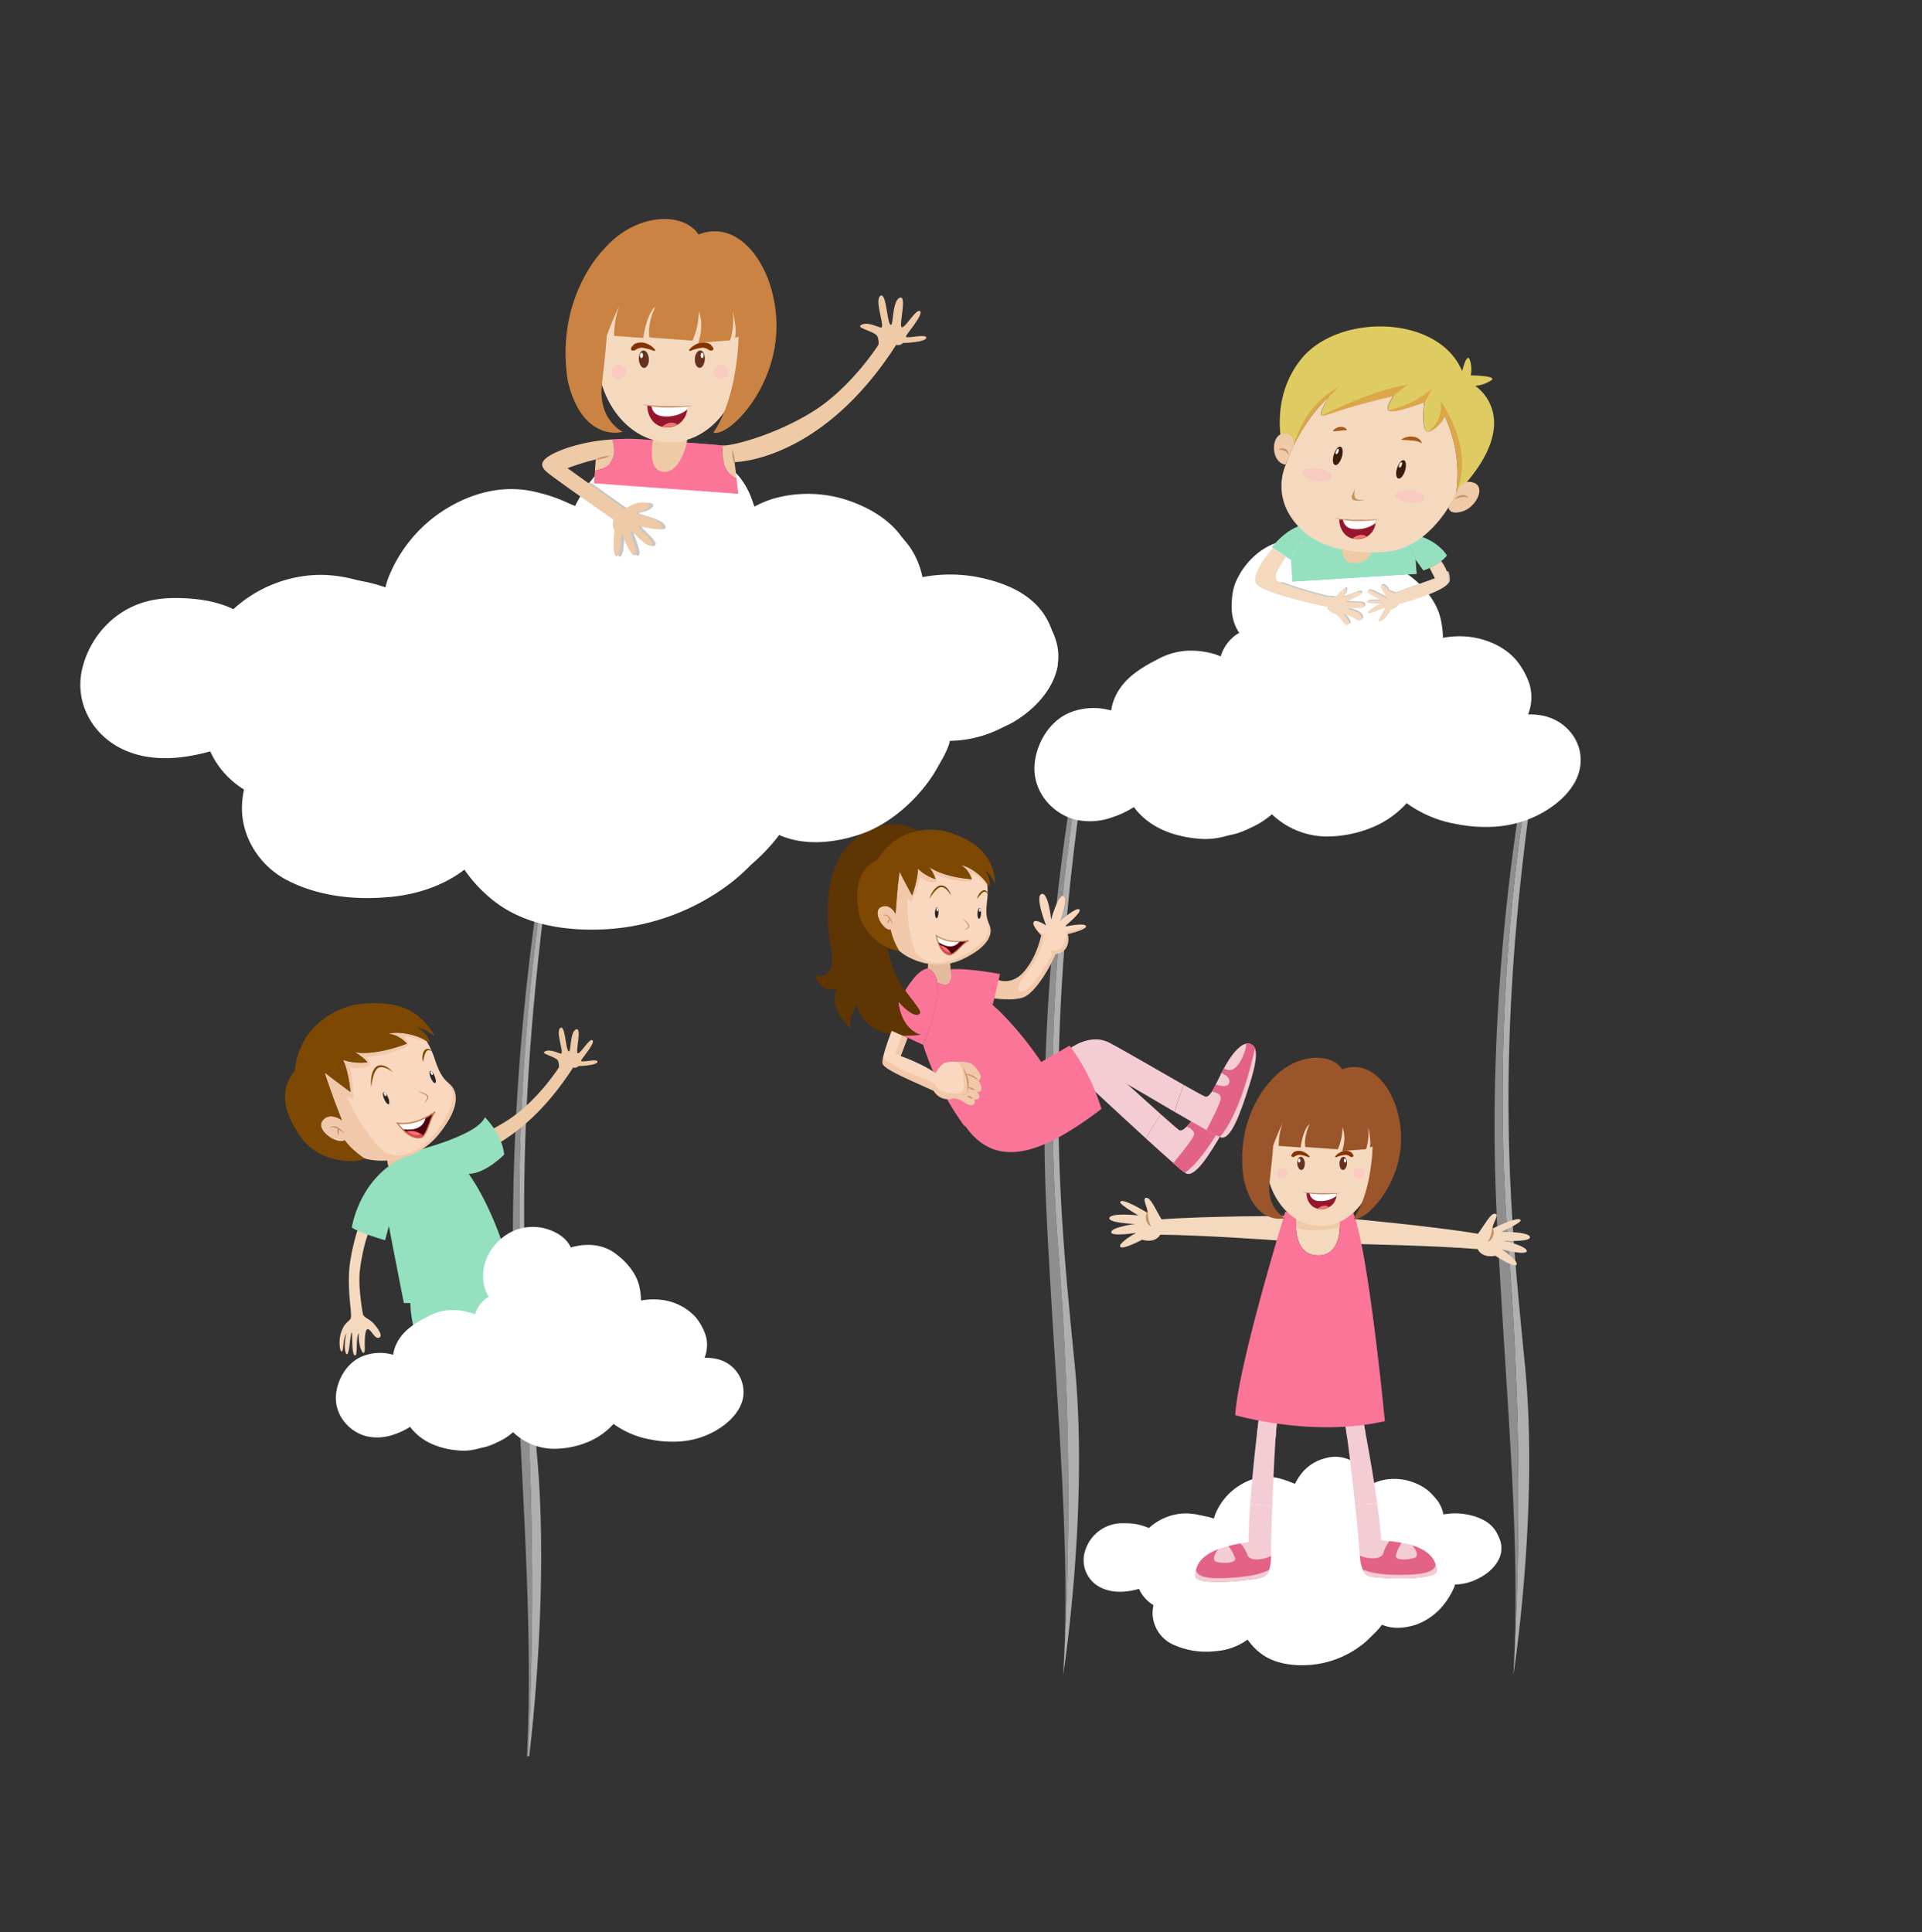 <svg xmlns="http://www.w3.org/2000/svg" viewBox="0 0 663.87 667.32"><rect x="0" y="0" width="663.87" height="667.32" fill="#333333" stroke="none"/><title>bkchildren-01</title><g style="isolation:isolate"><g id="children"><path d="M302.84,341.26v0Zm1.7-.58v0ZM302.8,340a.89.89,0,0,0,0,.15A.89.89,0,0,1,302.8,340Zm-.52-1.4a1.65,1.65,0,0,0-.19-.27A1.65,1.65,0,0,1,302.28,338.57Zm.43,1,0-.19Zm-.17-.52-.11-.23Zm-8,16.79,0,0Zm.59-.7a0,0,0,0,0,0,0A0,0,0,0,1,295.18,355.14Z" style="fill:#c4c2c3;mix-blend-mode:multiply"/><path d="M365.49,431.44a1069.68,1069.68,0,0,1,1.73,147.17h0s8.92-57,4-107.17S360.21,366.25,374.06,270l-1.75-.56A686.11,686.11,0,0,0,365.49,431.44Z" style="fill:#afafaf"/><path d="M361.53,420.3c3.17,63.94,8.41,111.71,5.74,158.31h0a1069.68,1069.68,0,0,0-1.73-147.17,686.32,686.32,0,0,1,6.82-162l-1.45-.47C364.63,306.28,358.57,360.56,361.53,420.3Z" style="fill:#8e8e8e"/><path d="M521,431.44a1071.14,1071.14,0,0,1,1.72,147.17h0s8.92-57,4-107.17S515.7,366.25,529.55,270l-1.75-.56A685.66,685.66,0,0,0,521,431.44Z" style="fill:#afafaf"/><path d="M517,420.3c3.17,63.94,8.41,111.71,5.74,158.31h0A1071.14,1071.14,0,0,0,521,431.44a685.87,685.87,0,0,1,6.81-162l-1.45-.47C520.13,306.28,514.07,360.56,517,420.3Z" style="fill:#8e8e8e"/><path d="M177.8,456.41c2.57,60.66,6.39,106,4.22,150.19h.4A1187,1187,0,0,0,181,467a759.76,759.76,0,0,1,5.53-153.73l-1.18-.44C180.32,348.25,175.4,399.74,177.8,456.41Z" style="fill:#8e8e8e"/><path d="M181,467a1187,1187,0,0,1,1.4,139.62h.38s6.9-54.12,2.9-101.67-9-99.79,2.26-191.13l-1.41-.53A759.51,759.51,0,0,0,181,467Z" style="fill:#afafaf"/><g id="girl3"><path d="M409.93,389.1c.54-.55,1.11-1.24,1.75-2,1.44.82,4.07,2,4.78.23s-.92-3-2-3.73l1.36-1.62c4.17-4.83,8.29-7.58,10.59-6.09a2.58,2.58,0,0,1,1.17,1.81c-2.73,5.95-10.34,21.41-18.31,27.37-.74-.51-2.13-1.69-4-3.29,1.83-2.22,6.12-7.42,7-9.33S411.11,389.57,409.93,389.1Z" style="fill:#f4cdd4"/><path d="M416.46,387.3c-.71,1.78-3.34.59-4.78-.23.83-1,1.75-2.23,2.79-3.5C415.54,384.28,417.13,385.64,416.46,387.3Z" style="fill:#f4cdd4"/><path d="M427.59,377.67c.39,2.13-1,5.87-4.69,12.29-5.06,8.86-10.23,17.07-13.32,15.28l-.3-.2C417.25,399.08,424.86,383.62,427.59,377.67Z" style="fill:#f4cdd4"/><path d="M407.26,390.32c.74.39,1.62-.14,2.67-1.22,1.18.47,3.16,1.56,2.36,3.32s-5.16,7.11-7,9.33c-2.54-2.23-5.91-5.26-9.47-8.51,1.68-3.12,3.84-6.48,5.1-8.39C403.84,387.45,406.18,389.49,407.26,390.32Z" style="fill:#f4cdd4"/><path d="M378.88,365.17c4.26,3.54,14.9,13.3,22.05,19.68-1.26,1.91-3.42,5.27-5.1,8.39-9.49-8.66-20.33-18.78-20.33-18.78s-4.91,3.64-7.71,5.65-3.09-15.72-3.09-15.72S372.91,360.19,378.88,365.17Z" style="fill:#f4cdd4"/><path d="M414.06,384.09l.41-.52c1.07.71,2.66,2.07,2,3.73-.45,1.12-1.65,1.06-2.85.66A2.73,2.73,0,0,0,414.06,384.09Z" style="fill:#f4cdd4"/><path d="M412.29,392.42c.8-1.76-1.18-2.85-2.36-3.32.54-.55,1.11-1.24,1.75-2,1.44.82,4.07,2,4.78.23s-.92-3-2-3.73c.39-.47.79-1,1.22-1.44,2.76,2.87,6.19-.51,8.54-4.66.56-1,.69-1.61.54-2a2.71,2.71,0,0,1,1.65.4,2.58,2.58,0,0,1,1.17,1.81c-2.73,5.95-10.34,21.41-18.31,27.37-.74-.51-2.13-1.69-4-3.29C407.13,399.53,411.42,394.33,412.29,392.42Z" style="fill:#e36386"/><path d="M418.61,377c.4-.65.82-1.44,1.27-2.35,1.58.48,4.41,1.1,4.73-.78s-1.53-2.78-2.73-3.23c.31-.61.64-1.24,1-1.87,3.05-5.6,6.49-9.17,9.05-8.2a2.63,2.63,0,0,1,1.53,1.52c-1.41,6.4-5.58,23.13-12.12,30.61-.82-.34-2.44-1.18-4.58-2.37,1.33-2.54,4.41-8.55,4.85-10.59C422,377.87,419.86,377.22,418.61,377Z" style="fill:#f4cdd4"/><path d="M424.61,373.88c-.32,1.88-3.15,1.26-4.73.78.61-1.18,1.26-2.56,2-4C423.08,371.1,424.91,372.11,424.61,373.88Z" style="fill:#f4cdd4"/><path d="M433.45,362.1c.84,2,.26,5.95-2,13-3.08,9.73-6.41,18.83-9.8,17.75l-.34-.15C427.87,385.23,432,368.5,433.45,362.1Z" style="fill:#f4cdd4"/><path d="M416.25,378.76c.8.23,1.54-.48,2.36-1.75,1.25.21,3.4.86,3,2.74-.44,2-3.52,8.05-4.85,10.59-3-1.63-6.89-3.89-11.05-6.3,1-3.41,2.37-7.15,3.2-9.28C412.31,376.69,415,378.18,416.25,378.76Z" style="fill:#f4cdd4"/><path d="M383.21,360.17c4.9,2.57,17.36,9.86,25.69,14.59-.83,2.13-2.22,5.87-3.2,9.28C394.59,377.58,381.86,370,381.86,370s-4,4.6-6.35,7.16-6.33-14.72-6.33-14.72S376.3,356.57,383.21,360.17Z" style="fill:#f4cdd4"/><path d="M421.57,371.23c.11-.18.21-.39.31-.58,1.2.45,3,1.46,2.73,3.23-.19,1.19-1.4,1.38-2.65,1.24A2.74,2.74,0,0,0,421.57,371.23Z" style="fill:#f4cdd4"/><path d="M421.6,379.75c.41-1.88-1.74-2.53-3-2.74.4-.65.82-1.44,1.27-2.35,1.58.48,4.41,1.1,4.73-.78s-1.53-2.78-2.73-3.23c.28-.54.57-1.11.88-1.67,3.3,2.23,5.95-1.8,7.37-6.35.33-1.09.32-1.73.1-2.09a2.6,2.6,0,0,1,3.22,1.56c-1.41,6.4-5.58,23.13-12.12,30.61-.82-.34-2.44-1.18-4.58-2.37C418.08,387.8,421.16,381.79,421.6,379.75Z" style="fill:#e36386"/><path d="M357.06,368.31l12.39-7.15a72,72,0,0,1,11,21.87c-19.49,14.8-36.16,21.82-47.17,5.7-1.81-3.75-.75-6-.75-6Z" style="fill:#fa7598"/><path d="M343.88,338.16s5.11,2.82,9.76-2.46,6-12.65,6-12.65-3.4-3.4-2.58-4.61,4.29,1.26,4.29,1.26-4-10-1.63-10.9,3.35,8.79,3.35,8.79,2.35-8.57,4.18-8.11-1.07,8.64-1.07,8.64,5.55-4.92,6.63-4-5.24,6-5.24,6,6.88-1.54,7.51-.3-6.26,2.81-6.26,2.81,1.58,6.07-4.25,6.94c-2.43,5.81-7.54,13.81-11.31,15s-9.86.26-9.86.26Z" style="fill:#fad8bf"/><g style="opacity:0.3;mix-blend-mode:multiply"><path d="M343.88,338.16s5.11,2.82,9.76-2.46,6-12.65,6-12.65-3-3-2.68-4.38a5.7,5.7,0,0,0,3.55,4c0,3.91-2.67,9.6-6.34,14s-3.06,7.39.55,5,8.79-12.28,8.79-12.28a1.34,1.34,0,0,1-.5-1.29c4.25,1.23,5.73-4,5.16-6.43,3.74-.39,5.71-1.24,6.75-2.07a.62.62,0,0,1,.16.17c.64,1.26-6.26,2.81-6.26,2.81s1.58,6.07-4.25,6.94c-2.43,5.81-7.54,13.81-11.31,15s-9.86.26-9.86.26Z" style="fill:#dfa679"/></g><path d="M342.92,347l2.49-10.56s-11.22-2.17-17-1.63l-.22,3.26Z" style="fill:#fa7598"/><path d="M320.45,334.49c8.66,3.21-1.61,26.4-1.61,26.4-9.31-4.41-12.59-5.62-12.59-5.62S313.9,335.31,320.45,334.49Z" style="fill:#fa7598"/><path d="M323.77,339.34c-.35-2.31-1.33-4.11-3.32-4.85l.42-4.44,7.25,1.75s.16,1.73.4,4.69C328.52,336.49,329.33,342.38,323.77,339.34Z" style="fill:#e5ba9c"/><path d="M323.77,339.34c5.56,3,4.75-2.85,4.75-2.85,7.22,4.16,18.91,12.27,31.66,31.27l-27,21.26a99,99,0,0,1-14.31-28.13S324.92,347.14,323.77,339.34Z" style="fill:#fa7598"/><path d="M320,289.05s-9.23-8.91-22-1.22-13.56,25.54-10.93,40c1.81,9.86-3.83,10.11-5.61,8.72,1.18,4.68,4.75,6.22,7.75,4.68-3.16,5.23,2.12,12.71,5.11,14.08-2-2.71,1.6-8.25,1.6-8.25s1.59,12.7,22.2,10.37c-7.22-2.23-7.79-11.42-7.79-11.42s4.21,5,6.65,4.49-.56-3.13-5.19-9.58S298.46,311.87,320,289.05Z" style="fill:#5e3503"/><path d="M307.63,321.13c-2.48.49-6.48-6.22-3.39-7.8s5.1,2.29,5.1,2.29.59-9.4,1.38-14.53c1.92,3.88,4.31,8.2,4.31,8.2s2-5.25,2-9.24a16.47,16.47,0,0,0,6.06,3.62s-.13-1.22-2-4.11c5.26,3.61,14.53,4.12,14.53,4.12s-1-3.58-3.66-4.75c1.81-.07,6.89,2.9,9.06,6.49a26.25,26.25,0,0,1-.1,5.95c-.55,5.18.06,6.14.91,8.29s.81,6.72-9.09,11.52-19.42-.19-22.26-2.9A23.55,23.55,0,0,1,307.63,321.13Z" style="fill:#fad8bf"/><path d="M296.53,314.66c-1.61-9.91,1.2-15.17,6.63-17.65,0,0,6.56-13.18,23.47-9.88,10.48,3.13,16.71,8.51,17.12,18.19-1.65-3.73-3.62-4.64-3.62-4.64a7,7,0,0,1,1.68,5.43l-.77-.69c-2.17-3.59-7.25-6.56-9.06-6.49,2.62,1.17,3.66,4.75,3.66,4.75s-9.27-.51-14.53-4.12c1.85,2.89,2,4.11,2,4.11a16.47,16.47,0,0,1-6.06-3.62c0,4-2,9.24-2,9.24s-2.39-4.32-4.31-8.2c-.79,5.13-1.38,14.53-1.38,14.53s-2-3.86-5.1-2.29.91,8.29,3.39,7.8a23.55,23.55,0,0,0,2.87,7.15C308.75,328.89,298.14,324.55,296.53,314.66Z" style="fill:#7d4902"/><path d="M305.08,316.28a.6.6,0,0,1,.2-.08.54.54,0,0,1,.24-.05h.14l.15,0a1.13,1.13,0,0,1,.33.13c.11.05.21.15.33.22s.21.19.31.31a2.26,2.26,0,0,1,.28.35c.09.13.19.25.27.39s.17.25.25.37.28.5.4.7c.23.43.41.7.41.7a6,6,0,0,0-.22-.78,3.44,3.44,0,0,0-.14-.37c-.06-.12-.11-.27-.17-.4l-.24-.42c-.08-.14-.18-.27-.27-.4a4,4,0,0,0-.32-.38,2.24,2.24,0,0,0-.37-.32,2.05,2.05,0,0,0-.41-.22,1.56,1.56,0,0,0-.41-.08h-.19l-.16,0a1.17,1.17,0,0,0-.25.12A.52.52,0,0,0,305.08,316.28Z" style="fill:#c48053"/><path d="M306.65,319.06a1.59,1.59,0,0,0,.15-.27l.13-.28c.05-.09.08-.21.13-.3a3.72,3.72,0,0,1,.25-.56l.06-.09.06-.08.06-.07h-.09s-.07,0-.11,0l-.13.07a1,1,0,0,0-.25.22,2.21,2.21,0,0,0-.18.34,1.31,1.31,0,0,0-.12.67A1.19,1.19,0,0,0,306.65,319.06Z" style="fill:#c48053"/><path d="M337.63,315.48c-.05,1,.19,1.88.53,1.89s.66-.81.7-1.84-.19-1.88-.53-1.9S337.68,314.44,337.63,315.48Z" style="fill:#292524"/><path d="M338.17,314.37c0,.34.16.59.32.58s.25-.28.22-.61-.16-.58-.31-.58S338.15,314.05,338.17,314.37Z" style="fill:#fff"/><path d="M322.92,315.27c0,1,.2,1.88.54,1.89s.65-.81.7-1.85-.19-1.87-.53-1.88S323,314.24,322.92,315.27Z" style="fill:#292524"/><path d="M323.47,314.17c0,.33.16.58.31.57s.26-.28.23-.61-.16-.58-.32-.57S323.44,313.85,323.47,314.17Z" style="fill:#fff"/><path d="M332.48,317.19l.6.69c.19.2.39.45.6.71a7.39,7.39,0,0,1,.62.85,1.2,1.2,0,0,1,.18.43v.07l0,.14a.94.94,0,0,1-.11.17,2.88,2.88,0,0,1-.69.55,8.29,8.29,0,0,1-.8.45,3.55,3.55,0,0,0,.87-.3,2.24,2.24,0,0,0,.82-.53,1.35,1.35,0,0,0,.19-.25l0-.12a1.68,1.68,0,0,0,0-.2,1.45,1.45,0,0,0-.22-.57,7.06,7.06,0,0,0-1.36-1.51A7.38,7.38,0,0,0,332.48,317.19Z" style="fill:#c48053"/><path d="M328.49,309.29a6.82,6.82,0,0,0-.71-1.63,5.63,5.63,0,0,0-.51-.71,3.18,3.18,0,0,0-.73-.68,2.17,2.17,0,0,0-1.05-.41l-.3,0c-.1,0-.2,0-.3,0l-.15,0h-.09l-.06,0-.25.08a5.25,5.25,0,0,0-.51.28c-.15.11-.31.21-.45.33a5.15,5.15,0,0,0-.73.75,8.7,8.7,0,0,0-1,1.54,9.71,9.71,0,0,0-.67,1.62l.26-.4c.16-.26.41-.62.71-1a11.32,11.32,0,0,1,1.1-1.36,5.6,5.6,0,0,1,.71-.66,3.37,3.37,0,0,1,.38-.28,3.29,3.29,0,0,1,.42-.21l.23-.1.07,0h0l.11,0,.22,0,.21,0a3.1,3.1,0,0,1,.42.08,3,3,0,0,1,.4.2,3.05,3.05,0,0,1,.69.54,5.25,5.25,0,0,1,.56.61,8.61,8.61,0,0,1,.73,1Z" style="fill:#7d4902"/><path d="M341.18,308.74a1.82,1.82,0,0,0-.05-.24,1.64,1.64,0,0,0-.3-.59,1.13,1.13,0,0,0-.37-.31.63.63,0,0,0-.27-.1.75.75,0,0,0-.3,0,1.27,1.27,0,0,0-.57.15,2.64,2.64,0,0,0-.47.33,3.48,3.48,0,0,0-.38.39c-.11.14-.2.29-.31.43a7.36,7.36,0,0,0-.4.79,5.77,5.77,0,0,0-.26.83,7.54,7.54,0,0,0,.56-.65l.54-.66.31-.35a2.54,2.54,0,0,1,.34-.32,3,3,0,0,1,.34-.28,1.66,1.66,0,0,1,.35-.13.5.5,0,0,1,.17,0,.34.34,0,0,1,.17,0,1,1,0,0,1,.31.14,2.12,2.12,0,0,1,.43.4A1.88,1.88,0,0,1,341.18,308.74Z" style="fill:#7d4902"/><path d="M334.58,324.86s-6.67,1.45-11.16-1.66c.83,4.37,2.8,6.53,4.58,6.61S333,325.41,334.58,324.86Z" style="fill:#510012"/><path d="M324,325.34a17,17,0,0,1-.55-2.14,13.68,13.68,0,0,0,8,2C330.71,326.22,328.51,328.33,324,325.34Z" style="fill:#fff"/><path d="M328.63,329.69a1.67,1.67,0,0,1-.63.12c-1.26-.06-2.63-1.17-3.61-3.4A5.37,5.37,0,0,1,328.63,329.69Z" style="fill:#fd7072"/><path d="M328,330c-1.61-.08-3.83-1.9-4.75-6.77l-.08-.44.36.26a12.62,12.62,0,0,0,6.94,1.95,19.56,19.56,0,0,0,4.08-.32l.1.35A10.76,10.76,0,0,0,332,327.2c-1.42,1.39-2.89,2.82-4,2.8Zm2.46-4.62a13.41,13.41,0,0,1-6.77-1.78c.66,3,2.21,5.93,4.33,6v0c.93,0,2.41-1.42,3.71-2.69a23.56,23.56,0,0,1,1.9-1.75A20.65,20.65,0,0,1,330.45,325.38Z" style="fill:#c48053"/><path d="M325.05,326.54c1.19,2.25,2.38,2.45,3.11,2.28a5.51,5.51,0,0,1,.47.87,1.67,1.67,0,0,1-.63.12c-1.26-.06-2.63-1.17-3.61-3.4A3.36,3.36,0,0,1,325.05,326.54Z" style="fill:#d9494d"/><g style="opacity:0.3;mix-blend-mode:multiply"><path d="M304.24,313.33c3.07-1.57,5.1,2.29,5.1,2.29s.59-9.4,1.38-14.53c1.92,3.88,4.31,8.2,4.31,8.2s2-5.25,2-9.24a16.47,16.47,0,0,0,6.06,3.62s-.13-1.22-2-4.11c5.26,3.61,14.53,4.12,14.53,4.12s-1-3.58-3.66-4.75c1.81-.07,6.89,2.9,9.06,6.49,0,0,0,.13,0,.37a24.58,24.58,0,0,0-5.34-4.34s.43.48,0,2.88c-5.71.56-12.35-2.09-12.35-2.09l.21,2.42a6.28,6.28,0,0,1-5.7-1.83c-.45,2.92-3,8.73-3,8.73s-.48.05-1.29-1.71a47.62,47.62,0,0,0,2.31,17.92c1.9,5.22,9.75,6.93,18.65,1.27s7-8.4,6.33-11.47a7.85,7.85,0,0,1-.14-2.14,11.16,11.16,0,0,0,1.1,4.23c.85,2.15.81,6.72-9.09,11.52s-19.42-.19-22.26-2.9a23.55,23.55,0,0,1-2.87-7.15C305.15,321.62,301.15,314.91,304.24,313.33Z" style="fill:#dfa679"/></g><path d="M323.77,339.34a7.31,7.31,0,0,0,1.85.76A67.28,67.28,0,0,0,328,355.63c2.81,9.68,12.85,18.81,21.43,13.25,7.34-4.77-2.62-17.42-5.64-21a117.43,117.43,0,0,1,16.43,19.84l-27,21.26a99,99,0,0,1-14.31-28.13S324.92,347.14,323.77,339.34Z" style="fill:#fa7598"/><path d="M313.51,358.49l-2.4,6.27s7.44,2.62,12,5.89c2.3-3.41,2.73-3.95,6.54-3.92,4.32,0,5.68,0,7.52,2.22s2,3.72.74,4.18c1.38,2.25,1.68,4.54-.63,3.84,1.91,1.82.82,3.14-.86,2.72,1,1.74-.77,2.69-2.78,1.44s-3.06-2-4.86-1.61a5.76,5.76,0,0,1-6.29-2.75c-9.15-4.13-17.17-7.48-17.65-9.45S308,356.06,308,356.06Z" style="fill:#fad8bf"/><path d="M332.6,368.79s.07.14.16.36.22.56.38,1a5.49,5.49,0,0,1,.23.65l.23.72c0,.26.13.53.18.8a3.52,3.52,0,0,1,.16.81c.06.29.09.56.13.83a5.56,5.56,0,0,1,.08.8c0,.27,0,.53.05.77a2.44,2.44,0,0,1,0,.67c0,.85-.05,1.43-.05,1.43s.14-.55.31-1.4a3.13,3.13,0,0,0,.08-.7c0-.24,0-.51,0-.78a6,6,0,0,0,0-.84c0-.28-.09-.57-.12-.86a4.86,4.86,0,0,0-.19-.84c-.08-.28-.16-.54-.24-.81a6.57,6.57,0,0,0-.29-.71,5.5,5.5,0,0,0-.3-.64A7.08,7.08,0,0,0,332.6,368.79Z" style="fill:#c48053"/><path d="M337.87,373.13a3.05,3.05,0,0,0-.48-.6,5.46,5.46,0,0,0-.6-.5,4.78,4.78,0,0,0-.77-.47,5.32,5.32,0,0,0-.82-.35,4.65,4.65,0,0,0-.76-.17,3.8,3.8,0,0,0-.77-.08s.28.14.69.32a3.7,3.7,0,0,1,.69.31,6.78,6.78,0,0,1,.78.36c.26.12.5.29.75.4l.66.38C337.62,373,337.87,373.13,337.87,373.13Z" style="fill:#c48053"/><path d="M336.85,376.54s-.13-.13-.32-.29a4.22,4.22,0,0,0-.8-.44,4.63,4.63,0,0,0-.86-.27,2.58,2.58,0,0,0-.44-.05l.34.29a6.8,6.8,0,0,0,.79.44,4.94,4.94,0,0,0,.86.27C336.67,376.53,336.85,376.54,336.85,376.54Z" style="fill:#c48053"/><path d="M336,379.44a1.92,1.92,0,0,0-.25-.26,2.72,2.72,0,0,0-.61-.43,3.28,3.28,0,0,0-.71-.26,2.23,2.23,0,0,0-.36,0,1.66,1.66,0,0,0,.23.26,2.9,2.9,0,0,0,.63.44,4.14,4.14,0,0,0,.71.26A1.55,1.55,0,0,0,336,379.44Z" style="fill:#c48053"/><g style="opacity:0.3;mix-blend-mode:multiply"><path d="M305.11,364.66c.41,1.78,1.72,2.09,3.81,3.3,4.14,2.79,13.36,5.27,14.15,6.71s2.36,2.79,6,3,4.18-.69,3.82-4.59-.91-6.28-3.3-6.37c4.32,0,5.68,0,7.52,2.22s2,3.72.74,4.18c1.38,2.25,1.68,4.54-.63,3.84,1.91,1.82.82,3.14-.86,2.72,1,1.74-.77,2.69-2.78,1.44s-3.06-2-4.86-1.61a5.76,5.76,0,0,1-6.29-2.75c-9.15-4.13-17.17-7.48-17.65-9.45A7.28,7.28,0,0,1,305.11,364.66Z" style="fill:#dfa679"/></g><g style="opacity:0.3;mix-blend-mode:multiply"><path d="M311.48,357.6l2,.89-2.28,5.95c-.64-.07-1.34-.16-2.07-.31C309.64,363,310.67,360,311.48,357.6Z" style="fill:#dfa679"/></g></g><g id="girl2"><path d="M517.88,531.86c-1.32-5.63-6.58-8-11.77-8.85a22,22,0,0,0-8.55.3,16.42,16.42,0,0,0-.72-3.41c-1.29-3.9-4.75-6.38-8.42-7.8a18.74,18.74,0,0,0-11.51-.68,14.47,14.47,0,0,0-4.34,2c-.4-3-1.5-5.94-4.12-7.85a12.23,12.23,0,0,0-11-1.8,15.08,15.08,0,0,0-8.7,6.27,20.44,20.44,0,0,0-1.52,2.64,23.52,23.52,0,0,0-5.67-2.11c-4.8-1.2-9.55,0-13.65,2.65a21.08,21.08,0,0,0-8.23,10,10.5,10.5,0,0,0-.48,1.78l-.92-.4a22.65,22.65,0,0,0-9.24-1.86,19.29,19.29,0,0,0-12.2,5.06,19.46,19.46,0,0,0-8.61-1.65A13.42,13.42,0,0,0,374.7,536,10.5,10.5,0,0,0,381,548.7c3.93,1.67,8.39,1.24,12.47.1a.5.5,0,0,1,0,.13,12.9,12.9,0,0,0,4.95,5.51,13.9,13.9,0,0,0-.3,2.23,12.09,12.09,0,0,0,6.57,11.13,27.46,27.46,0,0,0,15.15,2.52,21.31,21.31,0,0,0,11.09-4,20.91,20.91,0,0,0,4.66,4.85c4.71,3.54,11.07,4.3,16.79,3.91a33.57,33.57,0,0,0,17.45-6.5,21.73,21.73,0,0,0,6.76-7.76c.33.16.66.33,1,.46,3.71,1.56,8,1.07,11.76-.19a21.63,21.63,0,0,0,9.67-7.27,19.81,19.81,0,0,0,2.8-4.89,6,6,0,0,0,.37-1.64,17.16,17.16,0,0,0,8.24-2C515.31,542.53,519.26,537.71,517.88,531.86Z" style="fill:#fff"/><path d="M511.77,544.56a14.59,14.59,0,0,1-6.18,1.74c-1.22.14-2.45.21-3.69.25a26.89,26.89,0,0,1-2.85,0,21.66,21.66,0,0,0,3.51.62,6,6,0,0,1-.23.88,15.17,15.17,0,0,1-2.46,4.15,22.16,22.16,0,0,1-8.15,6.33,19.23,19.23,0,0,1-10.2,1.52,11.84,11.84,0,0,1-2.17-.53,12.21,12.21,0,0,0,.8-4.53.28.28,0,0,0,0-.09,11.24,11.24,0,0,1-2,5,17.28,17.28,0,0,1-2.12,2.85,25.41,25.41,0,0,1-5.08,4.46A34.9,34.9,0,0,1,454.76,573a27.19,27.19,0,0,1-14.92-2.53,19.2,19.2,0,0,1-5.49-4.27,10,10,0,0,1-2.07-2.45,16.48,16.48,0,0,1-1.73-6,12.81,12.81,0,0,0,1.78,7.22,27.91,27.91,0,0,1-21.14,2.09c-4-1.24-7.29-3.49-8.82-7.56a10.12,10.12,0,0,1-.62-3.12,6.22,6.22,0,0,1,.45-4.54,8.77,8.77,0,0,1,4.31-3.64c-1.72-.06-3.22,1.35-4.22,2.63a7.29,7.29,0,0,0-.9,1.45,12.49,12.49,0,0,1-2.14-1.78,12.28,12.28,0,0,1-3.64-4.49,21.56,21.56,0,0,1-1.51-3.76c-.11-.36-.21-.73-.29-1.09a20.7,20.7,0,0,0,1.44,6.69,26.37,26.37,0,0,1-9.08,0c-4.65-.89-8.44-4.69-8.22-9.59.27-5.63,5.34-10.21,10.76-10.65a26.67,26.67,0,0,1,8.31.58,9.86,9.86,0,0,1,1.28.38,15.92,15.92,0,0,0-2.11,2.73c-.19.42-.35.83-.51,1.26a13.59,13.59,0,0,1,4.51-4.6,19.55,19.55,0,0,1,12.51-4.62,22.54,22.54,0,0,1,8.68,2,9.58,9.58,0,0,0,.23,3.67,9.69,9.69,0,0,1,1.53-6c.19-.44.41-.87.63-1.27a21.93,21.93,0,0,1,9.37-8.85,17.65,17.65,0,0,1,13.59-.57,25.43,25.43,0,0,1,2.43.94l0,0,.4.16h0l.08,0,.58.26c.79.38,1.62.75,2.39,1.22a10.08,10.08,0,0,0-2.34-1.93l-.37-.23a23.12,23.12,0,0,1,1.31-2.17,13.51,13.51,0,0,1,8.19-5.72,15.55,15.55,0,0,1,5.17-.49,11.15,11.15,0,0,1,4.48,1.72,10.1,10.1,0,0,1,4.59,6.17,6.83,6.83,0,0,1,.37,1,11.39,11.39,0,0,1,.81,2.58.36.36,0,0,0,.18-.3c0-.43,0-.86-.08-1.29a19,19,0,0,1,2.46-1.08,17.91,17.91,0,0,1,11.28,0c3.37,1,6.75,3.07,8.52,6.18a12.25,12.25,0,0,1,1.47,4.17,9.16,9.16,0,0,0-4.81,3,11.58,11.58,0,0,1,8-2.58,23.94,23.94,0,0,1,6,.62c4.6,1,9,3,10.44,7.91C519.74,537.61,515.9,542.19,511.77,544.56Z" style="fill:#fff"/><path d="M488.62,537.66c2.18,3,2.18,7.39,6.54,8.69-2.18,3.48-7.84,4.8-10.89,2.62-2.62-1.64-3.52-4.27-5.1-6.58.2,7-3.26,14.58-9.7,16.59-11.75,4.35-26.55,4.79-36.13-3.48-2-2.06-2.13-5.31-1.56-8.53A14.09,14.09,0,0,0,429,557.68c-3.92.43-7.4,1.3-11.31.86-4.8-.86-11.76-3.48-10.45-9.57a10.5,10.5,0,0,1,4.22-5.35c-4.17.48-8.69,1.47-10.75,4.91a15.75,15.75,0,0,1-6.2-13.85c-2.37,2.62-4,6.28-2.94,9.94-6.19,1.3-12.6-2.26-13.46-7.6a9.12,9.12,0,0,0-.15,1.28c-.22,4.9,3.57,8.7,8.22,9.59a26.37,26.37,0,0,0,9.08,0,20.7,20.7,0,0,1-1.44-6.69c.08.36.18.73.29,1.09a21.56,21.56,0,0,0,1.51,3.76,12.28,12.28,0,0,0,3.64,4.49,12.49,12.49,0,0,0,2.14,1.78,7.29,7.29,0,0,1,.9-1.45c1-1.28,2.5-2.69,4.22-2.63a8.77,8.77,0,0,0-4.31,3.64,6.22,6.22,0,0,0-.45,4.54,10.12,10.12,0,0,0,.62,3.12c1.53,4.07,4.79,6.32,8.82,7.56A27.91,27.91,0,0,0,432.33,565a12.81,12.81,0,0,1-1.78-7.22,16.48,16.48,0,0,0,1.73,6,10,10,0,0,0,2.07,2.45,19.2,19.2,0,0,0,5.49,4.27A27.19,27.19,0,0,0,454.76,573,34.9,34.9,0,0,0,471,567.24a25.41,25.41,0,0,0,5.08-4.46,17.28,17.28,0,0,0,2.12-2.85,11.24,11.24,0,0,0,2-5,.28.28,0,0,1,0,.09,12.21,12.21,0,0,1-.8,4.53,11.84,11.84,0,0,0,2.17.53,19.23,19.23,0,0,0,10.2-1.52,22.16,22.16,0,0,0,8.15-6.33,15.17,15.17,0,0,0,2.46-4.15,6,6,0,0,0,.23-.88,21.66,21.66,0,0,1-3.51-.62,26.89,26.89,0,0,0,2.85,0c1.24,0,2.47-.11,3.69-.25a14.59,14.59,0,0,0,6.18-1.74c3.21-1.84,6.24-5,6.74-8.72C511.68,544.73,496.66,546.53,488.62,537.66Z" style="fill:#fff;opacity:0.4"/><path d="M430.93,537.19c.93,2.12,5.12,1.66,8.11.21,0-.53,0-1.12,0-1.74,0-2.89.15-8.84.4-15.54a39.61,39.61,0,0,0-7.67-.07c-.3,4.58-.5,9-.49,12.55-.9.16-1.85.31-2.84.5A11.44,11.44,0,0,1,430.93,537.19Z" style="fill:#f4cdd4"/><path d="M420.18,539.43c1.87.58,6.82.63,6.41-1.2A15.72,15.72,0,0,0,424.3,534a34.8,34.8,0,0,0-3.55,1.1C419.32,537,418.75,539,420.18,539.43Z" style="fill:#f4cdd4"/><path d="M430.93,537.19a11.44,11.44,0,0,0-2.46-4.09c-1.35.24-2.76.53-4.17.9a15.72,15.72,0,0,1,2.29,4.23c.41,1.83-4.54,1.78-6.41,1.2-1.43-.45-.86-2.41.57-4.33-4.44,1.71-8,4.47-7.87,9.37.25,2.9,13.76,2,21.32.77,3.21-.55,4.65-1.53,4.84-7.84C436.05,538.85,431.86,539.31,430.93,537.19Z" style="fill:#e36386"/><path d="M439.47,520.12c.43-11.67,1.11-25.58,1.64-29.22L434.8,490s-2.05,15.91-3,30A39.61,39.61,0,0,1,439.47,520.12Z" style="fill:#f4cdd4"/><path d="M440.62,496.46c.17-2.53.34-4.49.49-5.56L434.8,490s-.25,2-.64,5.35C436.32,495.68,438.47,496.05,440.62,496.46Z" style="fill:#f4cdd4"/><path d="M413.28,541.65l.09-.29C413.34,541.45,413.31,541.54,413.28,541.65Z" style="fill:#f4cdd4"/><path d="M413.63,540.76c-.09.19-.17.4-.26.6a3,3,0,0,1,.35-.63Z" style="fill:#f4cdd4"/><path d="M413.28,541.65a8.44,8.44,0,0,0-.4,2.82c.25,2.9,13.76,2,21.32.77,2.1-.35,3.42-.91,4.16-3-2.63,1.48-7.86,2.66-16.2,2.88C413.48,545.38,412.91,543,413.28,541.65Z" style="fill:#f4cdd4;mix-blend-mode:multiply"/><path d="M477.77,536.54c-.8,2.17-5,2-8.09.77-.06-.55-.1-1.12-.15-1.75-.17-2.86-.74-8.8-1.45-15.47a39.62,39.62,0,0,1,7.64-.61c.63,4.55,1.12,8.92,1.35,12.51l2.87.29A11.37,11.37,0,0,0,477.77,536.54Z" style="fill:#f4cdd4"/><path d="M488.65,538c-1.84.71-6.77,1.11-6.48-.75a15.37,15.37,0,0,1,2-4.38,34.72,34.72,0,0,1,3.62.85C489.34,535.58,490,537.48,488.65,538Z" style="fill:#f4cdd4"/><path d="M477.77,536.54a11.37,11.37,0,0,1,2.17-4.26c1.36.16,2.8.36,4.21.62a15.37,15.37,0,0,0-2,4.38c-.29,1.86,4.64,1.46,6.48.75,1.39-.55.69-2.45-.88-4.28,4.55,1.4,8.27,3.91,8.5,8.82-.06,2.9-13.6,2.9-21.23,2.22-3.23-.33-4.74-1.21-5.36-7.48C472.76,538.54,477,538.71,477.77,536.54Z" style="fill:#e36386"/><path d="M468.08,520.09c-1.22-11.61-2.86-25.44-3.64-29l6.23-1.29s3.13,15.73,5.05,29.72A39.62,39.62,0,0,0,468.08,520.09Z" style="fill:#f4cdd4"/><path d="M465.32,496.55c-.35-2.5-.65-4.44-.88-5.5l6.23-1.29s.42,2,1,5.29C469.55,495.5,467.42,496,465.32,496.55Z" style="fill:#f4cdd4"/><path d="M495.68,539.78c0-.09-.08-.18-.13-.29A1.75,1.75,0,0,1,495.68,539.78Z" style="fill:#f4cdd4"/><path d="M495.27,538.92a4.3,4.3,0,0,1,.28.57,3.54,3.54,0,0,0-.37-.6Z" style="fill:#f4cdd4"/><path d="M495.68,539.78a8.64,8.64,0,0,1,.59,2.79c-.06,2.9-13.6,2.9-21.23,2.22-2.1-.21-3.48-.69-4.34-2.69,2.72,1.31,8,2.14,16.37,1.79C495.73,543.51,496.14,541.11,495.68,539.78Z" style="fill:#f4cdd4;mix-blend-mode:multiply"/><path d="M453.88,433.49c7.48,1.21,9.73-6.11,8.67-14.17a51.22,51.22,0,0,1-14.71,0C447.4,423.44,447.2,432.41,453.88,433.49Z" style="fill:#f4d9bf"/><path d="M462.78,423.76a28.13,28.13,0,0,0-.23-4.44,51.22,51.22,0,0,1-14.71,0,30.43,30.43,0,0,0-.14,4.84A29.5,29.5,0,0,0,462.78,423.76Z" style="fill:#efcaa6"/><path d="M467.12,421s28.23,2.59,43.37,5.15c2.46-3.34,4.35-7.15,5.93-6.93s-.87,3.28-.95,5.14c7.2-3.41,9.52-3.73,9.76-2.86s-6.65,4-6.65,4,9.36-.15,9.86,1.73-9,1.32-9,1.32,7.85,1.8,7.91,3.53-8.62-.54-8.62-.54,5.87,4,5.09,5.28-7.34-3.08-7.34-3.08-4.37,1.1-6.09-2.29c-14.62-1.24-41.51-1.75-41.51-1.75Z" style="fill:#f4d9bf"/><path d="M515.49,423.78a3,3,0,0,1,.34.87,4.69,4.69,0,0,1,0,2.06,3.67,3.67,0,0,1-.47,1,2.63,2.63,0,0,1-.66.73,1.77,1.77,0,0,1-.61.33l-.25.09.14-.21a2.92,2.92,0,0,0,.35-.54c.06-.1.11-.23.18-.35s.13-.28.19-.4.09-.3.15-.44a3.5,3.5,0,0,0,.14-.46,15,15,0,0,0,.37-1.81C515.42,424.15,515.49,423.78,515.49,423.78Z" style="fill:#c39368"/><path d="M444.85,420s-28.35,0-43.65,1.16c-2.15-3.54-3.7-7.51-5.29-7.44s.57,3.35.49,5.22c-6.87-4.07-9.14-4.6-9.47-3.76s6.26,4.62,6.26,4.62-9.31-1-10,.82,8.83,2.14,8.83,2.14-8,1.07-8.18,2.79,8.62.26,8.62.26-6.21,3.45-5.55,4.78,7.6-2.39,7.6-2.39,4.25,1.49,6.26-1.73c14.67.1,41.51,2.05,41.51,2.05Z" style="fill:#f4d9bf"/><path d="M396.43,418.33a2.8,2.8,0,0,0-.42.85,3.78,3.78,0,0,0-.2.93,4.23,4.23,0,0,0,.05,1.11,3.65,3.65,0,0,0,.36,1.07,2.47,2.47,0,0,0,.61.78,1.73,1.73,0,0,0,.56.4l.23.09-.11-.21c0-.08-.09-.15-.15-.25l-.14-.32a3.17,3.17,0,0,1-.16-.37c-.05-.13-.09-.27-.14-.41s-.07-.31-.13-.46-.06-.32-.09-.48a14.21,14.21,0,0,1-.2-1.82Z" style="fill:#c39368"/><path d="M467.23,418.4a41.87,41.87,0,0,1-4.68.92c1.06,8.06-1.19,15.38-8.67,14.17-6.68-1.08-6.48-10.05-6-14.17a35.08,35.08,0,0,1-3.92-.82s-16.23,52.78-17.32,70.29c0,0,26.7,7.84,51.71,2.08C478.31,490.87,472.69,431.32,467.23,418.4Z" style="fill:#fa7598"/><path d="M437.31,398.75s-4.27-.05-3.75,5.1a4.11,4.11,0,0,0,5.11,3.55C438,405.14,437.94,400.55,437.31,398.75Z" style="fill:#f4d9bf"/><path d="M473.64,400a28.29,28.29,0,0,1-1.12,7.33c2.79.26,6.6-1.59,6.32-5.4S475.3,398,473.64,400Z" style="fill:#f4d9bf"/><ellipse cx="456.15" cy="400.16" rx="18.92" ry="23.33" style="fill:#f4d9bf"/><path d="M462.66,401.82c-.05,1.26.48,2.29,1.2,2.3s1.35-1,1.4-2.24-.48-2.28-1.2-2.3S462.71,400.57,462.66,401.82Z" style="fill:#673121"/><path d="M464.19,400.9c0,.39.22.69.44.67s.37-.32.36-.7-.24-.68-.45-.68S464.16,400.53,464.19,400.9Z" style="fill:#fff"/><path d="M450.7,401.82c.05,1.26-.49,2.29-1.21,2.3s-1.34-1-1.4-2.24.49-2.28,1.21-2.3S450.65,400.57,450.7,401.82Z" style="fill:#673121"/><path d="M449.17,400.9c0,.39-.22.69-.45.67s-.36-.32-.35-.7.24-.68.45-.68S449.19,400.53,449.17,400.9Z" style="fill:#fff"/><path d="M451.31,412a70.57,70.57,0,0,0,10.35.13,5.14,5.14,0,0,1-5.69,5.47C452.54,417.45,451.17,414.08,451.31,412Z" style="fill:#96172d"/><path d="M455.05,417.5a4.43,4.43,0,0,0,.92.14,5.57,5.57,0,0,0,3.14-.68C457.59,415.79,455.87,416.84,455.05,417.5Z" style="fill:#ed776f"/><path d="M455.62,414.81a8.8,8.8,0,0,0,6-1.73,5.49,5.49,0,0,0,.05-.91,69.36,69.36,0,0,1-9.33-.05A3.11,3.11,0,0,0,455.62,414.81Z" style="fill:#fff"/><path d="M450,411.67s.2,0,.56.08c.18,0,.4.06.65.08l.85.09,1,.08c.35,0,.73.05,1.12.07l1.19.05,1.24,0c.41,0,.83,0,1.24,0l1.2,0h1.11l1,0c.62,0,1.14,0,1.51-.06h.57l-.56.08c-.37,0-.89.12-1.51.18l-1,.11-1.13.05-1.2.06c-.41,0-.83,0-1.25,0l-1.24,0-1.2-.09a10,10,0,0,1-1.13-.12l-1-.13-.84-.16-.64-.14A4.73,4.73,0,0,1,450,411.67Z" style="fill:#c39368"/><path d="M446.46,398.45c.32-.79,1.81-1.07,2.89-.86a5,5,0,0,1,3,1.89c.06.09,0,.16-.14.18a.14.14,0,0,1-.17.06,12.55,12.55,0,0,0-3-.82,2.82,2.82,0,0,0-1.73.49,1,1,0,0,1-.91.22.44.44,0,0,1-.37-.44A1.09,1.09,0,0,1,446.46,398.45Z" style="fill:#873300"/><path d="M467.06,398.45c-.32-.79-1.81-1.07-2.89-.86a5.09,5.09,0,0,0-3,1.89c-.06.09,0,.16.14.18a.14.14,0,0,0,.17.06,12.55,12.55,0,0,1,3-.82,2.82,2.82,0,0,1,1.73.49,1,1,0,0,0,.91.22.44.44,0,0,0,.37-.44A1.09,1.09,0,0,0,467.06,398.45Z" style="fill:#873300"/><circle cx="442.9" cy="405.2" r="1.89" style="fill:#f9cbc0"/><circle cx="469.39" cy="405.2" r="1.89" style="fill:#f9cbc0"/><path d="M443.53,386.91c-1.93,3.67-1.87,8.88-1.87,8.88l7.6.55s.67-5.95,3.1-8.16c-2.23,5-1.48,8-1.48,8l11.2.82a19.65,19.65,0,0,0,1.63-7.59c1.52,3.83-.14,8.17-.14,8.17l8.3-.64a18.26,18.26,0,0,0,.67-7.53c1.29,5.23.56,6.87.56,6.87l1-.25s-.22,15.71-6.58,24.91c3.85,1.13,15.4-10.4,16.35-25.65s-8.56-30.49-20.23-25.92c-4-6.08-16.5-5.69-24.75,4,0,0-12.67,12.48-9.25,34.14,2.95,12.72,10.44,14.17,14.26,13.23,0,0-6.46-3.09-5.39-12.37s1.26-12.62,1.26-12.62A84.49,84.49,0,0,1,443.53,386.91Z" style="fill:#9b552b"/></g><g id="girl"><path d="M363.91,219.83c-3.1-13.19-15.4-18.61-27.55-20.73a51.54,51.54,0,0,0-20,.72,37.59,37.59,0,0,0-1.68-8c-3-9.11-11.1-14.92-19.71-18.24A43.66,43.66,0,0,0,268,172a34.23,34.23,0,0,0-10.14,4.64c-.94-7.12-3.52-13.89-9.65-18.35-7.86-5.73-16.43-6.75-25.71-4.24a35.24,35.24,0,0,0-20.35,14.71,49.26,49.26,0,0,0-3.56,6.15A55.42,55.42,0,0,0,185.34,170c-11.25-2.79-22.35.1-32,6.22a49.23,49.23,0,0,0-19.26,23.51,23.55,23.55,0,0,0-1.13,4.15c-.72-.33-1.44-.65-2.16-.94-6.93-2.82-14.1-4.6-21.61-4.35a45.22,45.22,0,0,0-28.57,11.83c-6.15-3-13.4-3.86-20.15-3.86-7.86,0-14.62,1.86-20.85,6.73a32.2,32.2,0,0,0-10.85,16.34c-3.67,12.43,3,24.67,14.67,29.64,9.19,3.92,19.64,2.92,29.18.25l.12.29a30.26,30.26,0,0,0,11.56,12.9,31.53,31.53,0,0,0-.69,5.2C83.06,288.74,89.54,299,99,303.94c10.89,5.66,23.4,7,35.46,5.9,9.2-.8,18.59-3.78,25.94-9.46a49,49,0,0,0,10.9,11.36c11.05,8.28,25.93,10.08,39.32,9.14a78.59,78.59,0,0,0,40.83-15.17c6.42-4.81,12.38-11,15.83-18.19.77.39,1.55.76,2.36,1.11,8.68,3.63,18.82,2.47,27.53-.46,8.87-3,16.95-9.69,22.62-17a45.8,45.8,0,0,0,6.55-11.44,13.87,13.87,0,0,0,.88-3.84,40.37,40.37,0,0,0,19.28-4.74C357.9,244.79,367.13,233.51,363.91,219.83Z" style="fill:#fff"/><path d="M349.61,249.52a33.38,33.38,0,0,1-14.46,4.07c-2.85.36-5.75.52-8.65.62-2,.06-4.38.2-6.67,0a48.89,48.89,0,0,0,8.22,1.43,12.28,12.28,0,0,1-.54,2,34.45,34.45,0,0,1-5.76,9.71,51.63,51.63,0,0,1-19.07,14.86,44.84,44.84,0,0,1-23.88,3.53,28.21,28.21,0,0,1-5.06-1.21A29.3,29.3,0,0,0,275.61,274a.78.78,0,0,0,0-.22c-.15,4.15-2.59,8.34-4.66,11.73a41.68,41.68,0,0,1-5,6.66,60.64,60.64,0,0,1-11.9,10.46,82.17,82.17,0,0,1-37.87,13.5c-11.87,1.17-24.24-.52-34.91-5.94a45.35,45.35,0,0,1-12.88-10,23.35,23.35,0,0,1-4.83-5.73c-2.6-4.4-3.27-9.23-4-14.12a29.86,29.86,0,0,0,4.17,16.9,65.13,65.13,0,0,1-49.49,4.89c-9.43-2.88-17.07-8.16-20.64-17.67a23.47,23.47,0,0,1-1.46-7.32,14.54,14.54,0,0,1,1.06-10.61c2.34-4.36,6-6.54,10.1-8.51-4-.15-7.55,3.15-9.89,6.13a17.85,17.85,0,0,0-2.12,3.42,31.21,31.21,0,0,1-5-4.19c-3.71-2.61-6.4-6.47-8.51-10.5a51,51,0,0,1-3.54-8.78c-.25-.86-.48-1.7-.69-2.57a49,49,0,0,0,3.38,15.66,61.41,61.41,0,0,1-21.25.11c-10.88-2.08-19.76-11-19.23-22.44C37,221.73,48.91,211,61.59,210a62.68,62.68,0,0,1,19.46,1.36,26.06,26.06,0,0,1,3,.88,37.63,37.63,0,0,0-4.93,6.4c-.44,1-.83,2-1.19,3a31.81,31.81,0,0,1,10.56-10.8c7.91-7,19.07-10.73,29.28-10.81,6.87,0,14,2.08,20.32,4.73a22.4,22.4,0,0,0,.51,8.62,22.76,22.76,0,0,1,3.59-14c.46-1,1-2,1.48-3a51.23,51.23,0,0,1,21.94-20.73c10-4.91,21.33-4.91,31.79-1.35,2,.67,3.85,1.37,5.68,2.2a.3.3,0,0,0,0,.08l1,.37h0l.17.08c.44.19.9.4,1.36.62a61.37,61.37,0,0,1,5.59,2.86,22.91,22.91,0,0,0-5.48-4.52c-.28-.19-.58-.35-.87-.54,1-1.77,2-3.48,3.06-5.08A31.71,31.71,0,0,1,227,157a36.46,36.46,0,0,1,12.08-1.14c4,.35,7.13,2.15,10.51,4,5.64,3.14,8.92,8.52,10.72,14.44a14,14,0,0,1,.88,2.25,28.56,28.56,0,0,1,1.9,6,.9.9,0,0,0,.41-.71c0-1-.1-2-.19-3a49.09,49.09,0,0,1,5.75-2.53c8.48-3.15,17.86-2.56,26.41,0,7.89,2.34,15.79,7.18,19.94,14.48a28.75,28.75,0,0,1,3.43,9.74c-4.14,1.25-8.87,3.52-11.22,7a27,27,0,0,1,18.72-6,57.16,57.16,0,0,1,14.06,1.47c10.74,2.44,21.07,7.06,24.41,18.5C368.26,233.27,359.26,244,349.61,249.52Z" style="fill:#fff"/><path d="M295.45,233.37c5.08,7.13,5.08,17.32,15.28,20.38-5.1,8.14-18.34,11.2-25.48,6.11-6.14-3.84-8.23-10-11.94-15.4.47,16.35-7.62,34.12-22.7,38.84-27.5,10.18-62.14,11.2-84.55-8.16-4.81-4.81-5-12.41-3.66-20-5.28,7.35-8.14,16.2-6.53,25.06-9.17,1-17.32,3.07-26.48,2-11.21-2-27.52-8.15-24.46-22.42a24.5,24.5,0,0,1,9.88-12.51c-9.76,1.11-20.33,3.44-25.16,11.49C80,251.12,74,239.73,75.14,226.42c-5.53,6.13-9.45,14.69-6.89,23.26-14.46,3-29.47-5.29-31.49-17.77a24.48,24.48,0,0,0-.34,3c-.53,11.46,8.35,20.36,19.23,22.44a61.41,61.41,0,0,0,21.25-.11,49,49,0,0,1-3.38-15.66c.21.87.44,1.71.69,2.57a51,51,0,0,0,3.54,8.78c2.11,4,4.8,7.89,8.51,10.5a31.21,31.21,0,0,0,5,4.19,17.85,17.85,0,0,1,2.12-3.42c2.34-3,5.84-6.28,9.89-6.13-4.08,2-7.76,4.15-10.1,8.51a14.54,14.54,0,0,0-1.06,10.61,23.47,23.47,0,0,0,1.46,7.32c3.57,9.51,11.21,14.79,20.64,17.67a65.13,65.13,0,0,0,49.49-4.89,29.86,29.86,0,0,1-4.17-16.9c.77,4.89,1.44,9.72,4,14.12a23.35,23.35,0,0,0,4.83,5.73,45.35,45.35,0,0,0,12.88,10c10.67,5.42,23,7.11,34.91,5.94a82.17,82.17,0,0,0,37.87-13.5A60.64,60.64,0,0,0,266,292.18a41.68,41.68,0,0,0,5-6.66c2.07-3.39,4.51-7.58,4.66-11.73a.78.78,0,0,1,0,.22,29.3,29.3,0,0,1-1.87,10.61,28.21,28.21,0,0,0,5.06,1.21,44.84,44.84,0,0,0,23.88-3.53,51.63,51.63,0,0,0,19.07-14.86,34.45,34.45,0,0,0,5.76-9.71,12.28,12.28,0,0,0,.54-2,48.89,48.89,0,0,1-8.22-1.43c2.29.15,4.63,0,6.67,0,2.9-.1,5.8-.26,8.65-.62a33.38,33.38,0,0,0,14.46-4.07c7.5-4.27,14.59-11.72,15.77-20.39C349.38,249.94,314.24,254.16,295.45,233.37Z" style="fill:#fff"/><path d="M249.57,153.84h-.21c-3.15-.38-29.6-2.26-31.05-2.27,0,0-2.8-.08-6.8.22,2.45,8.38-3.3,10.34-6,10.78l-.32,4.37L255,170.56l-.66-5.45C249.86,163,249.27,157.79,249.57,153.84Z" style="fill:#fa7598"/><path d="M249.53,155c0-.38,0-.75,0-1.11h-.21c-3.15-.38-29.6-2.26-31.05-2.27,0,0-2.8-.08-6.8.22a2.44,2.44,0,0,0,.06.26C224.22,153,236.87,154,249.53,155Z" style="fill:#fa7598"/><path d="M212.07,156.11a6.87,6.87,0,0,1-.13,1c12.72,1,25.45,2,38.19,2.88a11.75,11.75,0,0,1-.34-1.36C237.22,157.77,224.64,157,212.07,156.11Z" style="fill:#fa7598"/><path d="M252.94,164.25q-21.87-1.63-43.75-3.06a8.37,8.37,0,0,1-1.74.88q23.48,1.76,47,3.46l0-.42A6.7,6.7,0,0,1,252.94,164.25Z" style="fill:#fa7598"/><g style="mix-blend-mode:multiply"><path d="M221.51,176.93c3.48-.54,6.05-3.14,2.09-3.28s-6.11,2.32-6.63,2.16c-.32-.11-7.13-5-12.67-8.93L194,166.17c6.77,4.93,19.09,13.47,19.09,13.47a4.13,4.13,0,0,0,.27,3.57s-.94,9.33.8,9.06,1.2-9.17,1.87-7.54,3.47,8.59,4.66,7-3.63-10.19-1.27-8,6,6.27,6.95,4.48S219,181,222.6,181.91s9.13,1.85,6.81-.83S218,177.48,221.51,176.93Z" style="fill:#c6c6c6"/></g><path d="M226,149.89s-3.22,11.79,2.64,13,8.86-9.14,8.81-12.18Z" style="fill:#efcaa6"/><path d="M211.51,151.79a61.63,61.63,0,0,0-15.83,3c-10.14,3.62-9.12,6.08-7,8.08s23.26,16.64,23.26,16.64a4.11,4.11,0,0,0,.27,3.58s-.94,9.32.79,9.05,1.2-9.17,1.87-7.53,3.47,8.58,4.65,6.95-3.63-10.19-1.26-8,6,6.26,6.94,4.47-7.41-7.15-3.78-6.22,9.13,1.85,6.81-.83-11.38-3.59-7.9-4.14,6.05-3.14,2.08-3.29-6.11,2.33-6.63,2.16-19.75-14-19.75-14a80.35,80.35,0,0,1,9.74-3l-.27,3.84C208.21,162.13,214,160.17,211.51,151.79Z" style="fill:#efcaa6"/><path d="M210.46,157.48a5.28,5.28,0,0,1-.69.36,8.78,8.78,0,0,1-1.58.54,11.39,11.39,0,0,1-1.66.32,7.33,7.33,0,0,1-.78,0,7.22,7.22,0,0,1,.7-.36,11.5,11.5,0,0,1,1.58-.55,9.18,9.18,0,0,1,1.66-.3C210.16,157.48,210.46,157.48,210.46,157.48Z" style="fill:#c39368"/><path d="M312.93,116.14c.48-1.16,6.09-7.49,4.86-8.65s-5.35,6.22-6.35,5.5,2-11.36-.72-10.11-2,10.24-3.18,9.25-1.42-11.57-3.52-9.88,2.07,11.4.13,10.87-4.59-2-6.68-.88,5.13,2.22,5.65,4.11a6,6,0,0,1,.34,2.67S294.2,133.68,281,142c-13,8.14-27.86,12.06-31.4,11.87-.3,3.95.29,9.18,4.8,11.27l-.68-5.53s29.89,0,55.84-40.52a2.17,2.17,0,0,0,2.3-.61s7.95-.22,8.07-1.81S312.44,117.29,312.93,116.14Z" style="fill:#efcaa6"/><path d="M252.94,155.42s.14.3.31.79a13.27,13.27,0,0,1,.42,1.77,11.74,11.74,0,0,1,.18,1.81,6,6,0,0,1,0,.85,7,7,0,0,1-.31-.8,14.73,14.73,0,0,1-.44-1.77,16.87,16.87,0,0,1-.16-1.82C252.91,155.75,252.94,155.42,252.94,155.42Z" style="fill:#c39368"/><path d="M206.35,119.93s-5.68-.08-5,6.77c.63,4.3,4.34,5.21,6.79,4.71C207.27,128.4,207.18,122.32,206.35,119.93Z" style="fill:#f4d9bf"/><ellipse cx="231.36" cy="121.8" rx="25.12" ry="30.99" style="fill:#f4d9bf"/><path d="M240,124c-.06,1.67.65,3,1.6,3.06s1.79-1.3,1.86-3-.64-3-1.6-3S240.07,122.34,240,124Z" style="fill:#673121"/><path d="M242,122.78c0,.51.29.92.59.89s.48-.43.47-.93-.32-.9-.6-.9S242,122.28,242,122.78Z" style="fill:#fff"/><path d="M224.12,124c.07,1.67-.64,3-1.6,3.06s-1.79-1.3-1.86-3,.65-3,1.6-3S224.05,122.34,224.12,124Z" style="fill:#673121"/><path d="M222.09,122.78c0,.51-.3.92-.59.89s-.49-.43-.47-.93.31-.9.6-.9S222.12,122.28,222.09,122.78Z" style="fill:#fff"/><path d="M223.64,140.15a93.16,93.16,0,0,0,13.75.17,6.84,6.84,0,0,1-7.56,7.27C225.28,147.33,223.46,142.85,223.64,140.15Z" style="fill:#96172d"/><path d="M228.61,147.4a5.87,5.87,0,0,0,1.22.19,7.52,7.52,0,0,0,4.17-.9C232,145.14,229.69,146.53,228.61,147.4Z" style="fill:#ed776f"/><path d="M229.37,143.82a11.61,11.61,0,0,0,7.95-2.29,8,8,0,0,0,.07-1.21,90.53,90.53,0,0,1-12.39-.07C225.21,141.54,226,143.67,229.37,143.82Z" style="fill:#fff"/><path d="M221.87,139.66s.27.05.75.11a8.44,8.44,0,0,0,.87.1c.34,0,.71.08,1.12.13l1.33.1c.47.05,1,.06,1.49.09l1.58.07,1.65,0c.55,0,1.1.05,1.64,0l1.59,0h1.48c.48,0,.92,0,1.34-.06.82-.05,1.52-.06,2-.07l.76,0-.75.11-2,.24-1.33.14-1.5.08-1.6.07c-.54,0-1.09,0-1.65,0l-1.66,0-1.59-.12a14.06,14.06,0,0,1-1.5-.16l-1.33-.18c-.41-.06-.78-.14-1.11-.2l-.86-.19C222.14,139.75,221.87,139.66,221.87,139.66Z" style="fill:#c39368"/><path d="M218.5,119.53c.42-1,2.4-1.43,3.83-1.15a6.75,6.75,0,0,1,4,2.51c.07.13,0,.22-.19.25a.19.19,0,0,1-.23.08,16.5,16.5,0,0,0-4-1.1,3.72,3.72,0,0,0-2.3.66,1.31,1.31,0,0,1-1.21.28.56.56,0,0,1-.48-.57A1.35,1.35,0,0,1,218.5,119.53Z" style="fill:#873300"/><path d="M245.84,119.53c-.42-1-2.39-1.43-3.83-1.15a6.69,6.69,0,0,0-4,2.51c-.08.13,0,.22.19.25a.18.18,0,0,0,.23.08,16.38,16.38,0,0,1,4-1.1,3.71,3.71,0,0,1,2.29.66,1.32,1.32,0,0,0,1.22.28.58.58,0,0,0,.48-.57A1.4,1.4,0,0,0,245.84,119.53Z" style="fill:#873300"/><circle cx="213.77" cy="128.5" r="2.51" style="fill:#f9cbc0"/><circle cx="248.94" cy="128.5" r="2.51" style="fill:#f9cbc0"/><path d="M214.61,104.21C212,109.08,212.12,116,212.12,116l10.09.74s.9-7.9,4.12-10.85c-3,6.6-2,10.67-2,10.67l14.87,1.09a26.13,26.13,0,0,0,2.18-10.08c2,5.08-.19,10.85-.19,10.85l11-.86a24.33,24.33,0,0,0,.9-10c1.71,7,.74,9.13.74,9.13l1.3-.34s-.3,20.87-8.74,33.08c5.12,1.51,20.46-13.82,21.72-34.06S256.78,74.89,241.28,81c-5.32-8.07-21.91-7.56-32.87,5.26,0,0-16.82,16.58-12.28,45.33,3.92,16.89,13.86,18.82,18.94,17.57,0,0-8.58-4.1-7.16-16.43s1.67-16.75,1.67-16.75A112.48,112.48,0,0,1,214.61,104.21Z" style="fill:#ca8342"/></g><g id="boy"><path d="M533.5,247.33a21.31,21.31,0,0,0-5.69-.54l.18-.49a16.2,16.2,0,0,0,.38-9.76,26.07,26.07,0,0,0-4.69-8.55c-4-4.64-10-7.21-15.92-8a30.62,30.62,0,0,0-9.36.32,30.83,30.83,0,0,0-.92-7.09c-1.55-6.12-6.4-11.46-11.45-15-5.35-3.76-11.92-4.32-18.15-3-.65.15-1.3.34-1.94.54-2.25-5.07-8-8-13.26-9.12a22.31,22.31,0,0,0-19.42,5.42,25.78,25.78,0,0,0-6,8.06c-1.64,3.23-1.92,7-1.8,10.58a15.59,15.59,0,0,0,2.58,7.92A10,10,0,0,0,426,220a14.15,14.15,0,0,0-4.36,6.73,20.78,20.78,0,0,0-2.51-.91,28.77,28.77,0,0,0-9.91-1,24.29,24.29,0,0,0-9.31,2.88c-5.86,3-11.47,6.4-14.5,12.51a18.47,18.47,0,0,0-1.62,5.2c-.55-.15-1.1-.29-1.65-.4a21.9,21.9,0,0,0-12.53,1.1c-7.19,2.87-11.88,10.93-12.29,18.46-.46,8.72,5.86,16.38,14.05,18.52a22.65,22.65,0,0,0,12.88-.82,33.48,33.48,0,0,0,7.41-3.5,23.36,23.36,0,0,0,4.26,4.42c5.16,4.13,11.81,6,18.3,6.52a25.12,25.12,0,0,0,9.05-.89c1.51-.41,3-.62,4.5-1.13a38.05,38.05,0,0,0,4.56-1.94,28.75,28.75,0,0,0,7-4.5,26.56,26.56,0,0,0,2.44,2.08,27.62,27.62,0,0,0,16.15,5.6,41.42,41.42,0,0,0,17.55-3.8,33,33,0,0,0,10.4-7.71,41,41,0,0,0,16.86,7.15,51.38,51.38,0,0,0,14,.94,38.72,38.72,0,0,0,13.24-3.38c7.06-3.23,14.75-9.41,15.87-17.54S541.35,249.22,533.5,247.33Z" style="fill:#fff"/><path d="M542,268.64c-1.81,3.75-5.64,6.63-9,8.9-7.85,5.22-17.72,6.26-26.87,5a49,49,0,0,1-14.36-4.13,32.17,32.17,0,0,1-4.54-2.6c.39-.45.77-.93,1.15-1.39-.5.41-1,.8-1.51,1.15-1.91,1.38-3.87,2.75-5.86,4l-.71.44a34.35,34.35,0,0,1-4.57,2.71,39,39,0,0,1-7.75,2.66,43.47,43.47,0,0,1-8.55,1.4,28.46,28.46,0,0,1-7.21-.68,25.93,25.93,0,0,1-9.6-3.23,17.79,17.79,0,0,1-4.8-4c-.87-1.09-1.54-2.57-2.66-3.46a19.5,19.5,0,0,0,.95,1.88,17,17,0,0,0,2.2,3,43.23,43.23,0,0,1-24.2,7.16A39.5,39.5,0,0,1,396.89,282a20.34,20.34,0,0,1-4.53-3.7v0a22.15,22.15,0,0,1-3.87-5.1,24.76,24.76,0,0,0,2.42,4.69,46.26,46.26,0,0,1-6.46,2.48,23.32,23.32,0,0,1-12.09.66c-7.65-1.76-12.75-8.52-13.21-16.24a19.23,19.23,0,0,1,10.6-17.9A20.8,20.8,0,0,1,382,245.51a14.88,14.88,0,0,1,1.69.39,19.72,19.72,0,0,0-.18,2.43,14,14,0,0,0,.32,2.57,23.11,23.11,0,0,0,1.18,3.33,20.7,20.7,0,0,1,.85-9.39,11.13,11.13,0,0,1,.62-1.55,21.4,21.4,0,0,1,1-2.29c2.7-5.48,7.93-8.41,13-11.26a26.11,26.11,0,0,1,17.74-2.88,22,22,0,0,1,3.19.88,10.12,10.12,0,0,0,1.49,7.59,12.57,12.57,0,0,1,.87-9.88,17.21,17.21,0,0,1,3.73-4.95,7.53,7.53,0,0,1,1.23-.91.47.47,0,0,0,.06.09s0,0,.05,0c.31-.18.61-.34.92-.5a.56.56,0,0,0,0-.08,24.31,24.31,0,0,1,5.63-1.66,14.78,14.78,0,0,1,4.14-.35,7.06,7.06,0,0,1,.92.15h.27a9.56,9.56,0,0,0-3.07-.52A33.11,33.11,0,0,0,433,217a20.15,20.15,0,0,0-3.87,1.08,17.77,17.77,0,0,1-2.07-7.72,20.32,20.32,0,0,1,1.56-9.76,24.83,24.83,0,0,1,5.76-7.75A22.21,22.21,0,0,1,452,187.14c5.34.6,11.38,3.65,13.8,8.65a25.77,25.77,0,0,0-4.83,2.15,14.22,14.22,0,0,0-2.74,2.4,19.46,19.46,0,0,1,13.43-4.23,22.19,22.19,0,0,1,14.07,4.17c4.6,3.35,9,7.89,10.88,13.32a21.52,21.52,0,0,1,1.09,5,23.73,23.73,0,0,1,.37,5.37c0,.45,0,.91-.05,1.36a28.81,28.81,0,0,0,.38-4.35l.39-.05a29.5,29.5,0,0,1,8.7.25,25.65,25.65,0,0,1,14.78,8,25,25,0,0,1,4,7.14,14.92,14.92,0,0,1,.27,9.5c-.11.39-.23.77-.36,1.15h-.08a25.42,25.42,0,0,0-4.32.95,2.5,2.5,0,0,0-1.47.84l.11,0a.53.53,0,0,1,.15,0c1.1-.82,2.85-.85,4.11-.91a25.2,25.2,0,0,1,2.75,0h0a20,20,0,0,1,5.38,1,15.35,15.35,0,0,1,9.44,8.41A13.92,13.92,0,0,1,542,268.64Z" style="fill:#fff"/><path d="M451.7,208.63a6.29,6.29,0,0,0,.41,2.65c-.08-3.26,1.94-7.07,4-9.29A18.14,18.14,0,0,1,459,199.5a15.31,15.31,0,0,1,1.93-1.56,25.77,25.77,0,0,1,4.83-2.15,12.46,12.46,0,0,0-2.16-3.09C458.12,193.6,452.15,200.66,451.7,208.63Z" style="fill:#fff;opacity:0.3"/><path d="M429.11,218.1A20.15,20.15,0,0,1,433,217a33.11,33.11,0,0,1,4.57-.34,9.5,9.5,0,0,1,2.51.34,29.54,29.54,0,0,1,8.11,2,31.25,31.25,0,0,1,8.16,4.55c-5.27-8-16.51-12.65-25.38-8.8a.59.59,0,0,1-.8-.21,25.54,25.54,0,0,1-1.75-13.51,21.12,21.12,0,0,0-1.36,9.29A17.77,17.77,0,0,0,429.11,218.1Z" style="fill:#fff;opacity:0.3"/><path d="M542.3,257.05a15.35,15.35,0,0,0-9.44-8.41,20,20,0,0,0-5.38-1h0a25.2,25.2,0,0,0-2.75,0c-1.26.06-3,.09-4.11.91a.53.53,0,0,0-.15,0l-.11,0a2.5,2.5,0,0,1,1.47-.84,25.42,25.42,0,0,1,4.32-.95h.08c.13-.38.25-.76.36-1.15a14.92,14.92,0,0,0-.27-9.5,22.27,22.27,0,0,0-16.2-14.52c5.08,3.24,9.23,7.53,9.41,14.17a29.56,29.56,0,0,1-3.42,14.83c.93-.16,1.87-.29,2.81-.4,4-.46,8.23-1.11,12.09.34,3.07,1.16,4.25,4.12,3.32,7.19a16.53,16.53,0,0,1-9.11,10.07c-8.51,4-18.6,3.5-27.39.64-5.93-1.93-11.81-5.1-15.73-9.9-4.21,8.74-12.28,15-22.83,15.27-12,.25-25.58-7.26-29.49-19a26,26,0,0,0,2.8,10.86.61.61,0,0,1-.21.8c-8.6,5.47-26.31,11.26-36.62,7-5.63-2.35-8.26-7.33-10.59-13.41-.47,4.24.51,8.89,2.12,13.41.13.39-1.31.62-1.65.66-7.24.87-16,.09-21.34-5.52A15.83,15.83,0,0,1,360,258.4a17.59,17.59,0,0,0-.82,6.33c.46,7.72,5.56,14.48,13.21,16.24a23.32,23.32,0,0,0,12.09-.66,46.26,46.26,0,0,0,6.46-2.48,24.76,24.76,0,0,1-2.42-4.69,22.15,22.15,0,0,0,3.87,5.1v0a20.34,20.34,0,0,0,4.53,3.7,39.5,39.5,0,0,0,17.22,5.51,43.23,43.23,0,0,0,24.2-7.16,17,17,0,0,1-2.2-3,19.5,19.5,0,0,1-.95-1.88c1.12.89,1.79,2.37,2.66,3.46a17.79,17.79,0,0,0,4.8,4,25.93,25.93,0,0,0,9.6,3.23,28.46,28.46,0,0,0,7.21.68,43.47,43.47,0,0,0,8.55-1.4,39,39,0,0,0,7.75-2.66A34.35,34.35,0,0,0,480.3,280l.71-.44c2-1.25,3.95-2.62,5.86-4,.48-.35,1-.74,1.51-1.15-.38.46-.76.94-1.15,1.39a32.17,32.17,0,0,0,4.54,2.6,49,49,0,0,0,14.36,4.13c9.15,1.26,19,.22,26.87-5,3.38-2.27,7.21-5.15,9-8.9A13.92,13.92,0,0,0,542.3,257.05Z" style="fill:#fff;opacity:0.5"/><path d="M428.68,219.59a.71.71,0,0,0-.14.1,1,1,0,0,1,.16-.06S428.69,219.6,428.68,219.59Z" style="fill:#fff"/><path d="M455.15,181.64c-.07,0-6.56-3.69-15.92,7.38l6.67,4.31S448.39,185.81,455.15,181.64Z" style="fill:#95e1bf"/><path d="M443.38,191.71l2.52,1.62a24.25,24.25,0,0,1,9-11.53A33.46,33.46,0,0,0,443.38,191.71Z" style="fill:#95e1bf"/><path d="M485.41,184c-10.32-1.65-30.26-2.37-30.26-2.37h0c-6.76,4.17-9.25,11.69-9.25,11.69l.47,7.56,42.91-2.68-.31-5,.38.52h0C487.59,191.3,485.41,184,485.41,184Z" style="fill:#95e1bf"/><path d="M446.3,199.82l.07,1.07,42.91-2.68-.07-1.16C474.9,198,460.6,198.91,446.3,199.82Z" style="fill:#95e1bf"/><path d="M499.77,191.88s-2.66-4.89-10.54-7.09a38.84,38.84,0,0,0-3.82-.78s2.18,7.29,3.94,9.74h0l2.32,3.24S497.17,195.29,499.77,191.88Z" style="fill:#95e1bf"/><path d="M485.94,185.7c.75,2.31,2.18,6.36,3.41,8.05h0l2.32,3.24a23,23,0,0,0,2.18-.85C491.42,192.48,489.26,188.56,485.94,185.7Z" style="fill:#95e1bf"/><path d="M470.27,207.79c-1.78-.14-5.1-.28-5.1-.28s4.88-1.89,5.28-2.84-.68-.81-2.16-.21-4.11,1.52-4.11,1.52,1.4-1.77,1.17-2.93-3.54,2.75-3.78,2.92-1.71-.39-2.7-.16c0,0-11.07-2.7-15.61-4.73-2.85.16-6.23.46-9.08.66,2.95,3.34,24.48,7.54,24.48,7.54a4.09,4.09,0,0,0,3.11,2.5,13.46,13.46,0,0,1,2.69,2.85c.67,1.22,2.43,1,2-.12a11.23,11.23,0,0,0-2-2.82,19.9,19.9,0,0,1,4.24,1.75c1.57,1,2.71.42,1.86-1.21s-5.25-2.45-5.25-2.45,4.24-.17,5.46-.16S472,207.93,470.27,207.79Z" style="fill:#c6c6c6;mix-blend-mode:multiply"/><path d="M495.15,197.68l.94,1.86-14,5.07-2.16-.87s-1-2.12-2.14-2.06,0,1.36.57,2.5,1,2.2,1,2.2-4.45-2.58-5.81-2.83-.87,1,.09,1.42,4,2.2,4,2.2-4.73-.38-5.19.32,3.91.69,4.67.71-5.14,2.6-4.09,3.2,6.15-2.57,5.64-1.36-3.08,4.74-1.59,4.31,3.29-3.91,3.29-3.91,2.25-.47,2.66-1.93c0,0,17.42-4.51,17.73-8a7.69,7.69,0,0,0-.47-3.17C498.56,197.45,496.86,197.54,495.15,197.68Z" style="fill:#c6c6c6;mix-blend-mode:multiply"/><path d="M463.81,187.5s-1.66,7.5,4.6,7,6-6.65,6-6.65Z" style="fill:#efcaa6"/><path d="M515,131.42c2.6-1.68-7-1.76-7-1.76a9.89,9.89,0,0,0-.33-5.36c-1-2.8-2.63,3.87-2.63,3.87-8.28-19.68-43.15-20-55.78-3.93s-4.85,35.64-4.85,35.64S448.59,146.6,459.1,137c0,0-4.09,6.4-2.39,6.58s5.91-2.42,24.6-6.72c0,0-3.52,4.9-1,5.27S492,139,492,139s-1.61,12.11,2.19,10a10.86,10.86,0,0,0,4.86-5.17,46.71,46.71,0,0,1,3.89,26.78c25-25.78,6.6-37.32,6.6-37.32A12.07,12.07,0,0,0,515,131.42Z" style="fill:#decc62"/><path d="M499,143.75a10.86,10.86,0,0,1-4.86,5.17c-3.8,2.15-2.19-10-2.19-10s-9.21,3.49-11.7,3.13,1-5.27,1-5.27c-18.69,4.3-22.92,6.92-24.6,6.72S459.1,137,459.1,137c-10.51,9.64-14.73,22.92-14.73,22.92a19,19,0,0,0,.95,17.73c6.93,11.56,20.37,13.82,32.93,13,16.27-1,24.68-20.11,24.68-20.11A46.71,46.71,0,0,0,499,143.75Z" style="fill:#f4d9bf"/><path d="M446.89,153.83s.35-4.74-3.87-4-4.06,10,1.05,10.67A71.94,71.94,0,0,1,446.89,153.83Z" style="fill:#efcaa6"/><path d="M503,170.11s1.71-4.89,6-3.4.95,8.44-3.84,9.92-4.82-1.41-4.82-1.41Z" style="fill:#efcaa6"/><path d="M460.37,148.92a2.33,2.33,0,0,1,.6-.68,3.35,3.35,0,0,1,1.76-.75,3,3,0,0,1,1.08,0,2.64,2.64,0,0,1,.88.39,2.44,2.44,0,0,1,.28.26,1.8,1.8,0,0,1,.19.24.89.89,0,0,1,.1.24H465a3.57,3.57,0,0,0-.58,0l-.72.06-.81.1a14.31,14.31,0,0,1-1.65.14A5.83,5.83,0,0,1,460.37,148.92Z" style="fill:#a95a16"/><path d="M484,151.86a3.93,3.93,0,0,1,1.1-.63,6.14,6.14,0,0,1,2.75-.42,4.7,4.7,0,0,1,1.52.36,6.54,6.54,0,0,1,.65.35,5.57,5.57,0,0,1,.49.45,3.4,3.4,0,0,1,.33.46,1.69,1.69,0,0,1,.16.39,2.59,2.59,0,0,1,.09.35l-.3-.19c-.11,0-.18-.14-.33-.19l-.41-.19-.48-.17c-.19,0-.37-.09-.56-.12s-.4-.08-.61-.1l-.65-.07c-.44,0-.89,0-1.32-.08l-1.2-.07C484.5,151.94,484,151.86,484,151.86Z" style="fill:#a95a16"/><path d="M468.21,168.85s-2.46,3.24-.66,3.89a6.33,6.33,0,0,0,3.94-.24s-3.18.75-3.55-1A3.74,3.74,0,0,1,468.21,168.85Z" style="fill:#c39368"/><path d="M441.57,155.3a1.82,1.82,0,0,1,.65-.32,2.57,2.57,0,0,1,.77-.1,2.29,2.29,0,0,1,.9.18,2.06,2.06,0,0,1,.4.25,1.26,1.26,0,0,1,.33.32,2.12,2.12,0,0,1,.24.37,1.06,1.06,0,0,1,.12.34,1.71,1.71,0,0,1,.07.55,1.78,1.78,0,0,1,0,.2l-.12-.18a1.25,1.25,0,0,1-.12-.17c-.05-.08-.11-.15-.17-.23a1.07,1.07,0,0,0-.2-.23,2.61,2.61,0,0,0-.23-.24,2.22,2.22,0,0,0-.59-.36,1.33,1.33,0,0,0-.33-.13,2.25,2.25,0,0,0-.35-.09c-.23-.05-.46-.07-.66-.1Z" style="fill:#c39368"/><path d="M507.28,172a1.34,1.34,0,0,0-.21-.1,2.55,2.55,0,0,0-.53-.17l-.35-.07a1.71,1.71,0,0,0-.4,0,2.94,2.94,0,0,0-.42,0l-.43.06a1.29,1.29,0,0,0-.43.07,3.34,3.34,0,0,1-.43.1,2.62,2.62,0,0,0-.4.11l-.36.12a4.21,4.21,0,0,1-.78.19,4,4,0,0,1,.61-.53,2.3,2.3,0,0,1,.34-.25,2.12,2.12,0,0,1,.4-.19,3.66,3.66,0,0,1,.46-.18,1.65,1.65,0,0,1,.51-.11c.17,0,.34,0,.51-.05a2.09,2.09,0,0,1,.5.08,1.48,1.48,0,0,1,.45.12l.39.2a2.71,2.71,0,0,1,.45.43A.71.71,0,0,1,507.28,172Z" style="fill:#c39368"/><path d="M485.32,162.55c-.53,1.74-1.59,3-2.35,2.73s-1-1.84-.41-3.58,1.58-3,2.35-2.74S485.85,160.8,485.32,162.55Z" style="fill:#3d1a0b"/><path d="M484.14,160.74c-.19.51-.54.86-.78.76s-.23-.57,0-1.09.56-.85.78-.76S484.35,160.23,484.14,160.74Z" style="fill:#fff"/><path d="M463.46,157.89c-.53,1.74-1.59,3-2.35,2.74s-.94-1.84-.41-3.58,1.58-3,2.35-2.73S464,156.14,463.46,157.89Z" style="fill:#3d1a0b"/><path d="M462.29,156.08c-.21.51-.56.86-.79.78s-.23-.59,0-1.1.55-.86.78-.77S462.49,155.57,462.29,156.08Z" style="fill:#fff"/><path d="M492.16,172.2c-.15,1.16-2.56,1.82-5.37,1.44s-5-1.63-4.82-2.79,2.56-1.82,5.37-1.45S492.31,171,492.16,172.2Z" style="fill:#f9cbc0"/><path d="M460,164.61c-.15,1.16-2.56,1.81-5.37,1.44s-5-1.63-4.82-2.79,2.56-1.83,5.38-1.45S460.15,163.43,460,164.61Z" style="fill:#f9cbc0"/><path d="M439.64,189.29s-8,9.05-5.71,12.41,24.31,7.89,24.31,7.89a4.06,4.06,0,0,0,3.09,2.49A13.39,13.39,0,0,1,464,215c.66,1.21,2.41,1,2-.13a11.23,11.23,0,0,0-2-2.82,20.52,20.52,0,0,1,4.22,1.75c1.58,1,2.72.43,1.86-1.2s-5.24-2.45-5.24-2.45,4.24-.18,5.47-.17,1.28-1.68-.5-1.82-5.11-.28-5.11-.28,4.89-1.9,5.29-2.85-.68-.8-2.16-.2-4.11,1.52-4.11,1.52,1.4-1.78,1.16-2.93-3.53,2.73-3.77,2.92-1.71-.41-2.69-.17c0,0-16.59-4.1-17.64-6s3.46-7.86,3.46-7.86Z" style="fill:#f4d9bf"/><path d="M493.8,196.16l1.87,3.69-14,5.08-2.15-.88s-1-2.12-2.15-2.05,0,1.35.58,2.49,1,2.21,1,2.21-4.45-2.58-5.81-2.84-.87,1,.08,1.43,4,2.19,4,2.19-4.74-.38-5.21.32,3.92.68,4.68.72-5.15,2.59-4.1,3.2,6.15-2.57,5.64-1.36-3.07,4.74-1.58,4.31,3.29-3.91,3.29-3.91,2.25-.47,2.66-1.93c0,0,17.42-4.52,17.73-8s-2.54-7-2.54-7A26,26,0,0,1,493.8,196.16Z" style="fill:#f4d9bf"/><g style="opacity:0.4;mix-blend-mode:multiply"><path d="M446.89,153.83h0A56.64,56.64,0,0,1,459.1,137l3.38-3.36C450,140.12,446.89,153.83,446.89,153.83Z" style="fill:#d7711f"/><path d="M456.71,143.54c1.68.2,5.91-2.42,24.6-6.72l-.12.16a35.4,35.4,0,0,1,5.12-4.06C473.27,134.85,456.71,143.54,456.71,143.54Z" style="fill:#d7711f"/><path d="M479.59,141.72a1.12,1.12,0,0,0,.7.37c2.49.36,11.7-3.13,11.7-3.13l0,.28c1.2-2.34,2.65-4.94,2.65-4.94C486.66,140.71,479.68,141.7,479.59,141.72Z" style="fill:#d7711f"/><path d="M497.56,138.5a10.91,10.91,0,0,1-4.25,10.67,1.58,1.58,0,0,0,.87-.25,10.86,10.86,0,0,0,4.86-5.17A46.74,46.74,0,0,1,503,170.12h0C509.63,154.75,497.56,138.5,497.56,138.5Z" style="fill:#d7711f"/></g><path d="M462.63,179.39a84.59,84.59,0,0,0,12.53.19,6.23,6.23,0,0,1-6.91,6.61C464.11,185.94,462.46,181.86,462.63,179.39Z" style="fill:#96172d"/><path d="M467.14,186a5.59,5.59,0,0,0,1.11.18,6.89,6.89,0,0,0,3.8-.81C470.22,184,468.13,185.22,467.14,186Z" style="fill:#ed776f"/><path d="M467.84,182.75a10.62,10.62,0,0,0,7.26-2.06,8.17,8.17,0,0,0,.06-1.11,83.62,83.62,0,0,1-11.29-.09C464.06,180.66,464.81,182.6,467.84,182.75Z" style="fill:#fff"/><path d="M461,178.94s.25.05.69.1a6.84,6.84,0,0,0,.78.1l1,.12,1.21.1c.44,0,.89,0,1.36.08l1.44.07,1.5,0c.5,0,1,0,1.5,0l1.45,0h1.35l1.22-.05c.75,0,1.38,0,1.82-.06h.7l-.69.09c-.44.05-1.06.14-1.81.22-.38,0-.79.09-1.22.12l-1.36.07-1.46.06c-.5,0-1,0-1.51,0l-1.5,0-1.46-.12c-.47,0-.92-.08-1.36-.14l-1.21-.17-1-.19q-.47-.09-.78-.18A5.05,5.05,0,0,1,461,178.94Z" style="fill:#c39368"/></g><g id="boy4"><path d="M200.72,366.33c.39-.94,4.95-6.07,3.94-7s-4.33,5-5.14,4.45,1.62-9.21-.59-8.19-1.57,8.3-2.57,7.5-1.15-9.38-2.86-8,1.69,9.24.11,8.81-3.71-1.58-5.41-.72,4.15,1.81,4.58,3.33a5,5,0,0,1,.27,2.17s-7.5,11.88-18.23,18.6c-10.5,6.6-22.57,9.77-25.44,9.62-.24,3.2.23,7.44,3.89,9.13l-.55-4.48s24.22,0,45.25-32.84a1.76,1.76,0,0,0,1.87-.49s6.44-.18,6.54-1.47S200.33,367.26,200.72,366.33Z" style="fill:#efcaa6"/><path d="M152.11,398.16s.11.24.25.64a9.75,9.75,0,0,1,.34,1.43,9.62,9.62,0,0,1,.15,1.48,5.72,5.72,0,0,1,0,.68,5.78,5.78,0,0,1-.25-.65,12.88,12.88,0,0,1-.36-1.43c-.07-.53-.12-1.07-.13-1.48A5.47,5.47,0,0,1,152.11,398.16Z" style="fill:#c39368"/><path d="M139.73,396.39a.55.55,0,0,0-.42,0c-2,.74-3.85,1.88-5.83,2.6a.26.26,0,0,0-.08.42,25.23,25.23,0,0,1,.57,2.8,14.66,14.66,0,0,0,1.35,3.31,3.49,3.49,0,0,0,3.67,2.09c1.7-.29,2.49-2.38,2.52-3.89a23.22,23.22,0,0,0-1.21-6.94A.52.52,0,0,0,139.73,396.39Z" style="fill:#f4c3a7"/><path d="M123.83,423.89s-3.15,9-3.32,17,1.23,13.5.57,14.62-2.08,1.29-3.21,4.56-.38,7.25.26,6.7.22-4.23,1.52-6.16a15.59,15.59,0,0,0-.49,5.52c.38,2.41,1.08,2.32,1.52-1.21s.76-5.27.9-4.46-.15,7.44,1,7.73.15-6.29,1.36-7.65a14.21,14.21,0,0,0,.55,5c.8,2.24,1.59,2.57,1.51-.34s.09-7.22,1.58-5.86,2.11,3.29,3.5,2.63-1.1-3.91-2.32-5.12S125.65,455,125.4,454s-1.68-9.46-1.16-14.56c.59-5.93,2.36-12.54,3.34-14.19Z" style="fill:#f4d9bf"/><path d="M141.87,447.91s-1.34,6.47,4.57,22.25c0,0,13.08-2.21,18.88-5.83l-3.5-11.25,8.26,9.31s12.1-6.84,15.51-13.23c0,0-9.18-9.65-9.92-11.06a16.75,16.75,0,0,1-1.18-3.56Z" style="fill:#95e1bf"/><path d="M143.65,397.45s21.14-5.17,23.84-11.54c0,0,5.93,5.72,6.67,12.88,0,0-6.35,6.54-12.26,6.69,0,0,7.59,9.83,13.59,30,0,0-15,15.22-36,14.58,0,0-5.14-26.19-5.14-26.5s-1.32,4.82-1.32,4.82-8.86-2.46-11.51-4.42c0,0,2.25-15.68,16.24-23.41Z" style="fill:#95e1bf"/><path d="M119.07,393.81c-2.44,1.81-10.23-3.44-7.68-6.73s6.71-.13,6.71-.13-4.17-10.52-5.95-16.5c4.08,3.23,8.9,6.71,8.9,6.71s-.5-6.75-2.57-11.07a19.72,19.72,0,0,0,8.44.82s-.76-1.26-4.26-3.45c7.57,1.23,17.9-3,17.9-3s-3-3.36-6.41-3.3c1.93-1,9-.37,13.18,2.42a31.25,31.25,0,0,1,2.94,6.52c2,5.91,3.21,6.64,5.24,8.54s4.32,6.88-4,17.17-21.21,9.76-25.69,8.26C125.85,400.11,121.29,397.12,119.07,393.81Z" style="fill:#fad8bf"/><path d="M103.68,392.47c-6.82-9.94-6.47-17.1-1.83-22.58,0,0,.37-17.69,20.45-22.77,13-2,22.51.69,27.92,11-3.71-3.22-6.32-3.2-6.32-3.2a8.44,8.44,0,0,1,4.61,5.05l-1.18-.36c-4.21-2.79-11.25-3.42-13.18-2.42,3.45-.06,6.41,3.3,6.41,3.3s-10.33,4.19-17.9,3c3.5,2.19,4.26,3.45,4.26,3.45a19.72,19.72,0,0,1-8.44-.82c2.07,4.32,2.57,11.07,2.57,11.07s-4.82-3.48-8.9-6.71c1.78,6,5.95,16.5,5.95,16.5s-4.18-3.15-6.71.13,5.24,8.54,7.68,6.73c2.22,3.31,6.78,6.3,6.78,6.3C124.26,401.68,110.51,402.4,103.68,392.47Z" style="fill:#7d4902"/><path d="M113.81,389.85a.71.71,0,0,1,.18-.19.92.92,0,0,1,.23-.18l.15-.06.18-.07a1.94,1.94,0,0,1,.42,0,2.83,2.83,0,0,1,.48.08c.16.06.32.09.49.17a3.71,3.71,0,0,1,.49.24c.16.09.33.17.49.27s.31.19.46.29l.79.54c.47.35.81.56.81.56a7.21,7.21,0,0,0-.64-.74,3.53,3.53,0,0,0-.34-.32c-.13-.11-.26-.25-.39-.35l-.47-.34c-.16-.11-.34-.19-.51-.3a4.41,4.41,0,0,0-.54-.24,3,3,0,0,0-.56-.16,1.79,1.79,0,0,0-.56,0,1.47,1.47,0,0,0-.49.11l-.21.1-.15.13a2.14,2.14,0,0,0-.21.25A.68.68,0,0,0,113.81,389.85Z" style="fill:#c48053"/><path d="M117,392.07a3.39,3.39,0,0,0,0-.38v-.37c0-.12,0-.26,0-.39a6.07,6.07,0,0,1,0-.73c0-.05,0-.1,0-.13s0-.09,0-.12l0-.1-.09,0a.38.38,0,0,0-.11.08s-.07.08-.1.14a1,1,0,0,0-.16.37,1.81,1.81,0,0,0,0,.46,1.76,1.76,0,0,0,.21.79A1.29,1.29,0,0,0,117,392.07Z" style="fill:#c48053"/><path d="M148.77,372.29c.48,1.15,1.18,1.95,1.55,1.79s.3-1.22-.18-2.36-1.17-2-1.55-1.79S148.29,371.14,148.77,372.29Z" style="fill:#292524"/><path d="M148.8,370.82c.2.35.48.55.63.46s.14-.44-.06-.78-.47-.54-.63-.46S148.61,370.48,148.8,370.82Z" style="fill:#fff"/><path d="M132.68,379.6c.49,1.15,1.18,1.95,1.56,1.79s.29-1.21-.19-2.37-1.16-1.94-1.54-1.77S132.21,378.46,132.68,379.6Z" style="fill:#292524"/><path d="M132.72,378.13c.19.36.47.55.63.46s.13-.43-.06-.78-.48-.54-.64-.45S132.52,377.79,132.72,378.13Z" style="fill:#fff"/><path d="M144.05,376.79l1,.45c.31.12.66.29,1,.46a11.88,11.88,0,0,1,1.11.6,1.44,1.44,0,0,1,.42.39s0,.07,0,.07l0,.16a1.41,1.41,0,0,1,0,.25,3.29,3.29,0,0,1-.46,1c-.36.54-.64.89-.64.89a4.76,4.76,0,0,0,.8-.77,2.94,2.94,0,0,0,.61-1,1.85,1.85,0,0,0,.08-.37l0-.16a1.77,1.77,0,0,0-.08-.22,2,2,0,0,0-.53-.51,11.66,11.66,0,0,0-3.34-1.21Z" style="fill:#c48053"/><path d="M135.67,370.25a8.23,8.23,0,0,0-1.61-1.41,7.59,7.59,0,0,0-.91-.5A3.78,3.78,0,0,0,132,368a2.72,2.72,0,0,0-1.35.08l-.33.14a3.21,3.21,0,0,0-.31.19l-.15.11,0,0,0,0h0l-.05.06-.23.22c-.14.15-.27.38-.41.56s-.22.39-.32.59a7.24,7.24,0,0,0-.4,1.19,9.63,9.63,0,0,0-.3,2.19,11.88,11.88,0,0,0,.1,2.11l.08-.57c0-.36.13-.89.23-1.5a18.21,18.21,0,0,1,.5-2,8.92,8.92,0,0,1,.44-1.07,4.11,4.11,0,0,1,.27-.51,3.32,3.32,0,0,1,.34-.45l.21-.22.06-.07h0l.11-.09c.07,0,.13-.1.21-.14l.25-.1a3.66,3.66,0,0,1,.5-.12,3.13,3.13,0,0,1,.53,0,4,4,0,0,1,1,.23,6.91,6.91,0,0,1,.91.38,10.48,10.48,0,0,1,1.32.72Z" style="fill:#7d4902"/><path d="M149.17,363.15a.78.78,0,0,0-.17-.23,1.91,1.91,0,0,0-.63-.49,1.24,1.24,0,0,0-.55-.14.7.7,0,0,0-.35,0,1.06,1.06,0,0,0-.34.12,1.63,1.63,0,0,0-.55.46,4,4,0,0,0-.34.6,5,5,0,0,0-.21.62c-.05.2-.07.42-.11.62a8,8,0,0,0,0,1.07,8.1,8.1,0,0,0,.14,1,8,8,0,0,0,.28-1c.08-.3.17-.64.25-1,0-.18.12-.35.16-.53a3.65,3.65,0,0,1,.2-.53,3.42,3.42,0,0,1,.23-.47c.11-.11.19-.26.32-.32a.62.62,0,0,1,.17-.11.42.42,0,0,1,.2-.05,1.13,1.13,0,0,1,.41,0,3.14,3.14,0,0,1,.67.21Z" style="fill:#7d4902"/><path d="M150.27,384.05s-6.5,5-13,3.92c3.14,4.33,6.4,5.66,8.37,4.84S148.79,385.48,150.27,384.05Z" style="fill:#510012"/><path d="M139,390a20.8,20.8,0,0,1-1.7-2c3.62.6,7.25-.69,9.75-2C146.76,387.51,145.46,390.94,139,390Z" style="fill:#fff"/><path d="M146.27,392.35a1.82,1.82,0,0,1-.61.46c-1.41.58-3.47.07-5.67-1.85A6.42,6.42,0,0,1,146.27,392.35Z" style="fill:#fd7072"/><path d="M145.74,393c-1.79.74-5.13-.1-8.63-4.92l-.31-.44.53.09a15.11,15.11,0,0,0,8.53-1.43,24.27,24.27,0,0,0,4.28-2.44l.28.33a12.7,12.7,0,0,0-1.76,3.71c-.84,2.24-1.7,4.55-2.89,5.08Zm.31-6.28a16.11,16.11,0,0,1-8.26,1.53c2.25,2.92,5.43,5.31,7.78,4.33l.11.2-.09-.21c1-.45,1.9-2.77,2.66-4.82a26,26,0,0,1,1.17-2.87A24.43,24.43,0,0,1,146.05,386.74Z" style="fill:#c48053"/><path d="M140.77,390.76c2.45,1.84,3.84,1.44,4.55.89a6,6,0,0,1,1,.7,1.82,1.82,0,0,1-.61.46c-1.41.58-3.47.07-5.67-1.85A6.4,6.4,0,0,1,140.77,390.76Z" style="fill:#d9494d"/><g style="opacity:0.3;mix-blend-mode:multiply"><path d="M111.39,387.08c2.53-3.28,6.71-.13,6.71-.13s-4.17-10.52-5.95-16.5c4.08,3.23,8.9,6.71,8.9,6.71s-.5-6.75-2.57-11.07a19.72,19.72,0,0,0,8.44.82s-.76-1.26-4.26-3.45c7.57,1.23,17.9-3,17.9-3s-3-3.36-6.41-3.3c1.93-1,9-.37,13.18,2.42,0,0,.08.12.22.38a29.46,29.46,0,0,0-8-2s.72.29,1.52,3.11c-5.92,3.52-14.49,4.05-14.49,4.05l1.47,2.53s-2.67,2.34-7.13.93c1,3.4,1.17,11.05,1.17,11.05s-.51.29-2.29-1.21c1.72,5.08,7,13.62,11.7,18.3s14.15,2.53,20.92-8.18,3.32-12.73,1-15.72a9,9,0,0,1-1.25-2.25,13.3,13.3,0,0,0,3.37,4c2,1.89,4.32,6.88-4,17.17s-21.21,9.76-25.69,8.26c0,0-4.56-3-6.78-6.3C116.63,395.62,108.84,390.37,111.39,387.08Z" style="fill:#dfa679"/></g><path d="M247.62,469.4a16.84,16.84,0,0,0-4.25-.4l.13-.36a12.08,12.08,0,0,0,.29-7.28,19.63,19.63,0,0,0-3.5-6.39,19,19,0,0,0-11.89-6,23.48,23.48,0,0,0-7,.24,22.5,22.5,0,0,0-.68-5.29c-1.16-4.57-4.78-8.56-8.55-11.22-4-2.81-8.9-3.22-13.55-2.2a12,12,0,0,0-1.45.4c-1.68-3.79-6-6-9.9-6.82a17.67,17.67,0,0,0-8.05.38,17.26,17.26,0,0,0-6.45,3.68,19.25,19.25,0,0,0-4.49,6,16.42,16.42,0,0,0-1.34,7.9,11.71,11.71,0,0,0,1.92,5.91A7.67,7.67,0,0,0,167.3,449a10.54,10.54,0,0,0-3.25,5,11.9,11.9,0,0,0-1.87-.68,21.23,21.23,0,0,0-7.4-.76,18,18,0,0,0-6.95,2.15c-4.38,2.2-8.57,4.78-10.84,9.34a14,14,0,0,0-1.2,3.88l-1.23-.3a16.27,16.27,0,0,0-9.36.83c-5.37,2.14-8.87,8.15-9.18,13.78-.34,6.51,4.38,12.23,10.49,13.83a16.89,16.89,0,0,0,9.62-.61,25.23,25.23,0,0,0,5.53-2.62,18,18,0,0,0,3.18,3.3c3.86,3.09,8.82,4.48,13.67,4.87a19,19,0,0,0,6.76-.66c1.12-.31,2.25-.47,3.36-.85a28.23,28.23,0,0,0,3.4-1.45,20.71,20.71,0,0,0,5.19-3.36,22.51,22.51,0,0,0,1.83,1.56,20.6,20.6,0,0,0,12,4.17,30.82,30.82,0,0,0,13.1-2.82,24.74,24.74,0,0,0,7.77-5.77,30.68,30.68,0,0,0,12.59,5.35,38.58,38.58,0,0,0,10.5.7,28.65,28.65,0,0,0,9.88-2.53c5.27-2.42,11-7,11.85-13.1A11.75,11.75,0,0,0,247.62,469.4Z" style="fill:#fff"/><path d="M254,485.32c-1.36,2.8-4.21,5-6.74,6.64-5.86,3.92-13.23,4.69-20.06,3.74a36.41,36.41,0,0,1-10.72-3.08,24.7,24.7,0,0,1-3.4-1.94c.3-.34.58-.69.86-1-.37.31-.77.6-1.12.85-1.43,1-2.89,2.06-4.38,3-.18.1-.35.22-.53.33a24.39,24.39,0,0,1-3.42,2,29.22,29.22,0,0,1-5.78,2,31.46,31.46,0,0,1-6.38,1,20.68,20.68,0,0,1-5.39-.5,19.5,19.5,0,0,1-7.17-2.4,13.33,13.33,0,0,1-3.58-3,15.18,15.18,0,0,0-2-2.59,13.2,13.2,0,0,0,.7,1.41,13,13,0,0,0,1.64,2.23,26.48,26.48,0,0,1-5.28,2.81,26.58,26.58,0,0,1-12.79,2.53,29.29,29.29,0,0,1-12.85-4.11,15.1,15.1,0,0,1-3.39-2.76h0a17,17,0,0,1-2.89-3.81,18.32,18.32,0,0,0,1.81,3.49,32.3,32.3,0,0,1-4.84,1.86,17.35,17.35,0,0,1-9,.49,13,13,0,0,1-9.87-12.13A14.35,14.35,0,0,1,125.35,469a15.57,15.57,0,0,1,9.12-1,11.81,11.81,0,0,1,1.27.29,12.36,12.36,0,0,0-.14,1.81,9.71,9.71,0,0,0,.24,1.93,16.6,16.6,0,0,0,.88,2.48,15.43,15.43,0,0,1,.63-7,8.65,8.65,0,0,1,.47-1.17,16.63,16.63,0,0,1,.72-1.7c2-4.09,5.92-6.28,9.71-8.42a19.65,19.65,0,0,1,13.25-2.15,16.71,16.71,0,0,1,2.38.67,7.54,7.54,0,0,0,1.11,5.66,9.36,9.36,0,0,1,.65-7.37,12.67,12.67,0,0,1,2.79-3.7,6.34,6.34,0,0,1,.91-.68l0,.06,0,0c.22-.13.45-.25.69-.37a.16.16,0,0,1,0-.07,19.22,19.22,0,0,1,4.2-1.23,10.71,10.71,0,0,1,3.09-.25,4.1,4.1,0,0,1,.69.1h.2a7.34,7.34,0,0,0-2.29-.39,24.13,24.13,0,0,0-3.41.27,12.74,12.74,0,0,0-2.89.8,13.15,13.15,0,0,1-1.55-5.78,15.12,15.12,0,0,1,1.16-7.28,18.46,18.46,0,0,1,4.31-5.78,16.6,16.6,0,0,1,13.17-4.29c4,.45,8.5,2.73,10.31,6.47a18.53,18.53,0,0,0-3.61,1.6,10.26,10.26,0,0,0-2.05,1.79,14.49,14.49,0,0,1,10-3.15A16.49,16.49,0,0,1,212,434.28c3.42,2.5,6.7,5.89,8.12,9.94a16.14,16.14,0,0,1,.81,3.7,17.55,17.55,0,0,1,.28,4c0,.34,0,.68,0,1a19.6,19.6,0,0,0,.28-3.24l.3,0a22.49,22.49,0,0,1,6.5.18,19.2,19.2,0,0,1,11,6,18.74,18.74,0,0,1,3,5.33,11.2,11.2,0,0,1,.2,7.1c-.08.29-.17.57-.27.85h-.06a18.5,18.5,0,0,0-3.22.71,1.89,1.89,0,0,0-1.11.62h.09l.11,0a5.86,5.86,0,0,1,3.07-.68,17.55,17.55,0,0,1,2.05,0h0a15.23,15.23,0,0,1,4,.72,11.56,11.56,0,0,1,7.05,6.29A10.41,10.41,0,0,1,254,485.32Z" style="fill:#fff"/><path d="M186.54,440.51a4.52,4.52,0,0,0,.3,2,11.12,11.12,0,0,1,3-6.94A13.61,13.61,0,0,1,192,433.7a12.57,12.57,0,0,1,1.45-1.17,18.53,18.53,0,0,1,3.61-1.6,9.26,9.26,0,0,0-1.62-2.31C191.32,429.29,186.87,434.56,186.54,440.51Z" style="fill:#fff;opacity:0.3"/><path d="M169.67,447.59a12.74,12.74,0,0,1,2.89-.8,24.13,24.13,0,0,1,3.41-.27,6.51,6.51,0,0,1,1.87.27,22.06,22.06,0,0,1,6.06,1.5A23.81,23.81,0,0,1,190,451.7c-3.93-6-12.33-9.45-19-6.58-.19.09-.5.08-.59-.15a19,19,0,0,1-1.32-10.09,15.73,15.73,0,0,0-1,6.93A13.15,13.15,0,0,0,169.67,447.59Z" style="fill:#fff;opacity:0.3"/><path d="M254.19,476.67a11.56,11.56,0,0,0-7.05-6.29,15.23,15.23,0,0,0-4-.72h0a17.55,17.55,0,0,0-2.05,0,5.86,5.86,0,0,0-3.07.68l-.11,0h-.09a1.89,1.89,0,0,1,1.11-.62,18.5,18.5,0,0,1,3.22-.71h.06c.1-.28.19-.56.27-.85a11.2,11.2,0,0,0-.2-7.1,16.64,16.64,0,0,0-12.1-10.84c3.79,2.41,6.89,5.62,7,10.57a22.14,22.14,0,0,1-2.55,11.08c.69-.12,1.39-.21,2.09-.29,3-.35,6.14-.83,9,.25a4.14,4.14,0,0,1,2.48,5.37,12.34,12.34,0,0,1-6.8,7.52c-6.36,3-13.89,2.61-20.45.47-4.43-1.43-8.83-3.81-11.75-7.39-3.15,6.52-9.17,11.24-17,11.4-9,.19-19.1-5.41-22-14.18a19.28,19.28,0,0,0,2.1,8.11.47.47,0,0,1-.17.59c-6.42,4.09-19.64,8.41-27.34,5.2-4.21-1.76-6.17-5.48-7.91-10a23,23,0,0,0,1.58,10c.1.28-1,.45-1.23.48-5.4.65-12,.07-15.93-4.12a11.81,11.81,0,0,1-3.22-7.68,13.2,13.2,0,0,0-.61,4.73,13,13,0,0,0,9.87,12.13,17.35,17.35,0,0,0,9-.49,32.3,32.3,0,0,0,4.84-1.86,18.32,18.32,0,0,1-1.81-3.49,17,17,0,0,0,2.89,3.81h0a15.1,15.1,0,0,0,3.39,2.76,29.29,29.29,0,0,0,12.85,4.11,26.58,26.58,0,0,0,12.79-2.53,26.48,26.48,0,0,0,5.28-2.81,13,13,0,0,1-1.64-2.23,13.2,13.2,0,0,1-.7-1.41,15.18,15.18,0,0,1,2,2.59,13.33,13.33,0,0,0,3.58,3,19.5,19.5,0,0,0,7.17,2.4,20.68,20.68,0,0,0,5.39.5,31.46,31.46,0,0,0,6.38-1,29.22,29.22,0,0,0,5.78-2,24.39,24.39,0,0,0,3.42-2c.18-.11.35-.23.53-.33,1.49-.94,3-2,4.38-3,.35-.25.75-.54,1.12-.85-.28.35-.56.7-.86,1a24.7,24.7,0,0,0,3.4,1.94,36.41,36.41,0,0,0,10.72,3.08c6.83.95,14.2.18,20.06-3.74,2.53-1.68,5.38-3.84,6.74-6.64A10.41,10.41,0,0,0,254.19,476.67Z" style="fill:#fff;opacity:0.5"/><path d="M169.34,448.7l-.1.07.12,0Z" style="fill:#fff"/></g></g></g></svg>